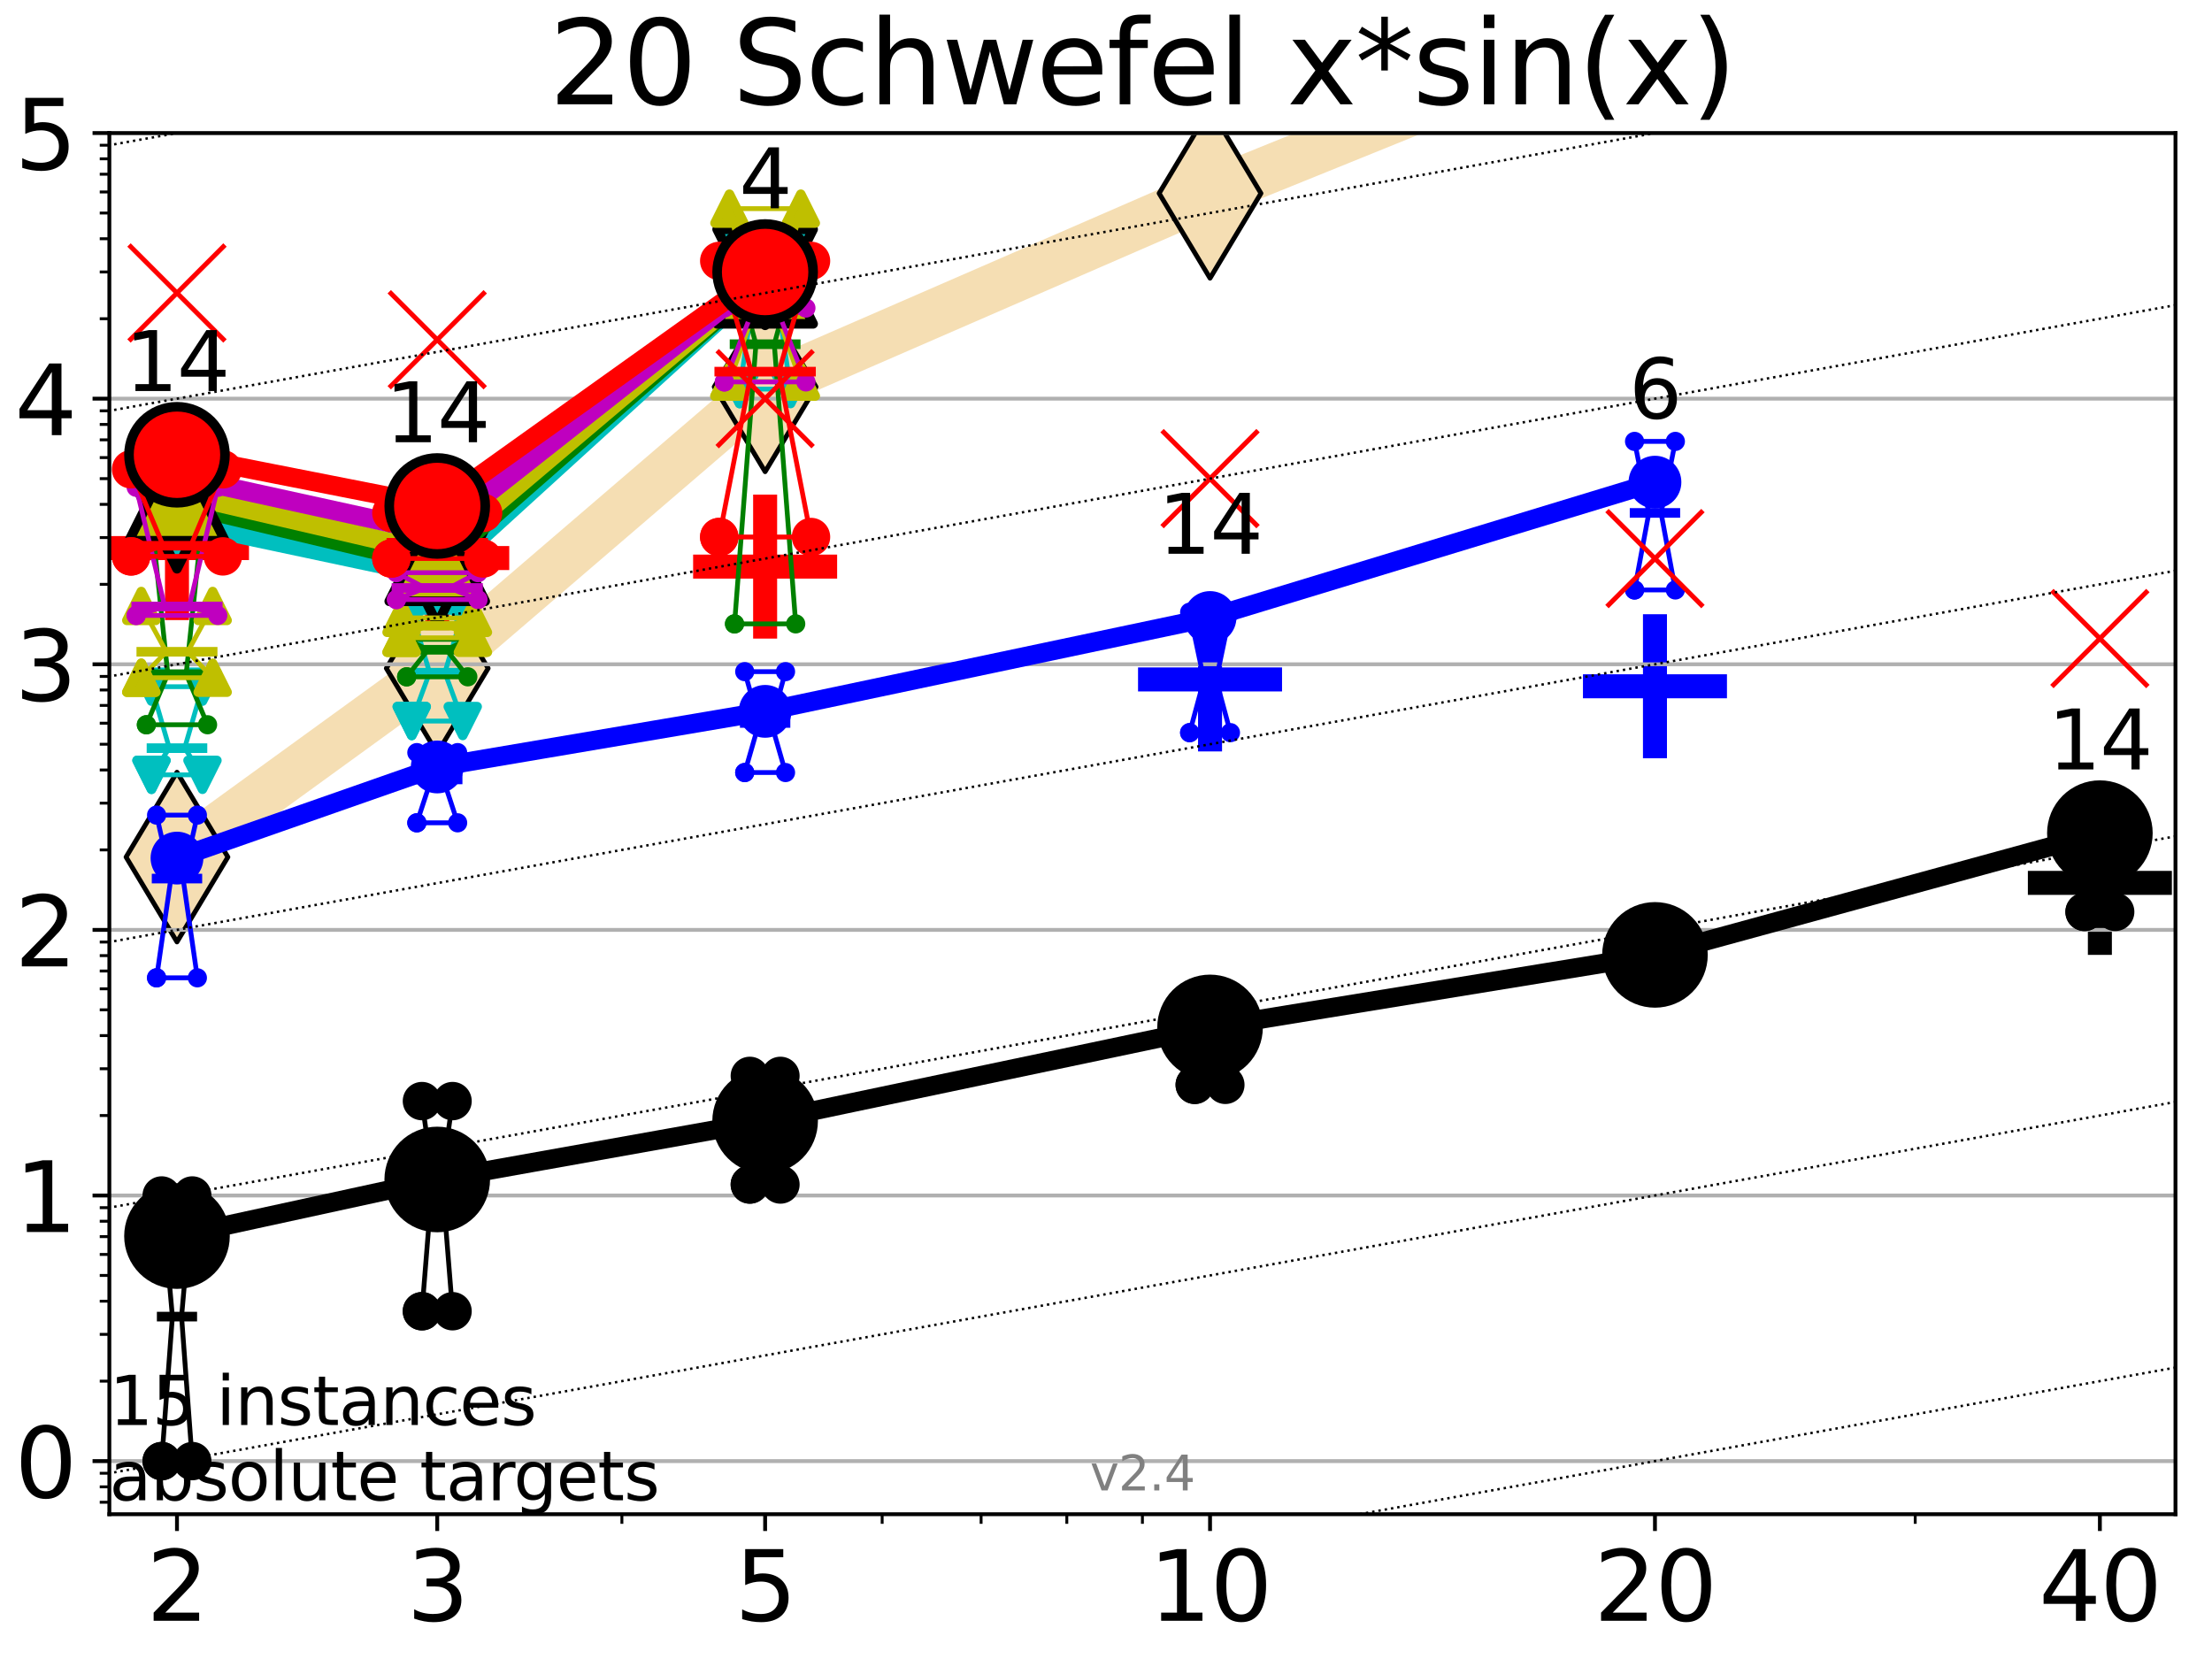 <?xml version="1.0" encoding="utf-8" standalone="no"?>
<!DOCTYPE svg PUBLIC "-//W3C//DTD SVG 1.1//EN"
  "http://www.w3.org/Graphics/SVG/1.1/DTD/svg11.dtd">
<svg height="345.6pt" version="1.1" viewBox="0 0 460.8 345.6" width="460.8pt" xmlns="http://www.w3.org/2000/svg" xmlns:xlink="http://www.w3.org/1999/xlink">
 <defs>
  <style type="text/css">*{stroke-linecap:butt;stroke-linejoin:round;}</style>
 </defs>
 <g id="figure_1">
  <g id="patch_1">
   <path d="M 0 345.6 
L 460.8 345.6 
L 460.8 0 
L 0 0 
z
" style="fill:#ffffff;"/>
  </g>
  <g id="axes_1">
   <g id="patch_2">
    <path d="M 22.78 315.44 
L 453.192 315.44 
L 453.192 27.72 
L 22.78 27.72 
z
" style="fill:#ffffff;"/>
   </g>
   <g id="line2d_1">
    <path clip-path="url(#p6914b60252)" d="M 36.868 178.543 
L 91.085 139.221 
L 159.39 80.584 
L 252.074 40.273 
L 344.758 2.725 
" style="fill:none;stroke:#f5deb3;stroke-linecap:square;stroke-width:10;"/>
    <defs>
     <path d="M 0 17.678 
L 10.607 0 
L 0 -17.678 
L -10.607 0 
z
" id="m7d4af3df9e" style="stroke:#000000;stroke-linejoin:miter;"/>
    </defs>
    <g clip-path="url(#p6914b60252)">
     <use style="fill:#f5deb3;stroke:#000000;stroke-linejoin:miter;" x="36.868" xlink:href="#m7d4af3df9e" y="178.543"/>
     <use style="fill:#f5deb3;stroke:#000000;stroke-linejoin:miter;" x="91.085" xlink:href="#m7d4af3df9e" y="139.221"/>
     <use style="fill:#f5deb3;stroke:#000000;stroke-linejoin:miter;" x="159.39" xlink:href="#m7d4af3df9e" y="80.584"/>
     <use style="fill:#f5deb3;stroke:#000000;stroke-linejoin:miter;" x="252.074" xlink:href="#m7d4af3df9e" y="40.273"/>
     <use style="fill:#f5deb3;stroke:#000000;stroke-linejoin:miter;" x="344.758" xlink:href="#m7d4af3df9e" y="2.725"/>
    </g>
   </g>
   <g id="line2d_2">
    <defs>
     <path d="M -15 0 
L 15 0 
M 0 15 
L 0 -15 
" id="mac9da2d1c5" style="stroke:#000000;stroke-width:5;"/>
    </defs>
    <g clip-path="url(#p6914b60252)">
     <use style="stroke:#000000;stroke-width:5;" x="437.443" xlink:href="#mac9da2d1c5" y="183.923"/>
    </g>
   </g>
   <g id="line2d_3">
    <defs>
     <path d="M -15 0 
L 15 0 
M 0 15 
L 0 -15 
" id="me31657d2bc" style="stroke:#0000ff;stroke-width:5;"/>
    </defs>
    <g clip-path="url(#p6914b60252)">
     <use style="fill:#0000ff;stroke:#0000ff;stroke-width:5;" x="252.074" xlink:href="#me31657d2bc" y="141.54"/>
    </g>
   </g>
   <g id="line2d_4">
    <g clip-path="url(#p6914b60252)">
     <use style="fill:#0000ff;stroke:#0000ff;stroke-width:5;" x="344.758" xlink:href="#me31657d2bc" y="142.96"/>
    </g>
   </g>
   <g id="line2d_5">
    <defs>
     <path d="M -15 0 
L 15 0 
M 0 15 
L 0 -15 
" id="m6340ae29b4" style="stroke:#ff0000;stroke-width:5;"/>
    </defs>
    <g clip-path="url(#p6914b60252)">
     <use style="fill:#ff0000;stroke:#ff0000;stroke-width:5;" x="91.085" xlink:href="#m6340ae29b4" y="116.255"/>
    </g>
   </g>
   <g id="line2d_6">
    <g clip-path="url(#p6914b60252)">
     <use style="fill:#ff0000;stroke:#ff0000;stroke-width:5;" x="159.39" xlink:href="#m6340ae29b4" y="118.032"/>
    </g>
   </g>
   <g id="line2d_7">
    <g clip-path="url(#p6914b60252)">
     <use style="fill:#ff0000;stroke:#ff0000;stroke-width:5;" x="36.868" xlink:href="#m6340ae29b4" y="114.169"/>
    </g>
   </g>
   <g id="matplotlib.axis_1">
    <g id="xtick_1">
     <g id="line2d_8">
      <defs>
       <path d="M 0 0 
L 0 3.5 
" id="me91f7b647a" style="stroke:#000000;stroke-width:0.8;"/>
      </defs>
      <g>
       <use style="stroke:#000000;stroke-width:0.8;" x="36.868" xlink:href="#me91f7b647a" y="315.44"/>
      </g>
     </g>
     <g id="text_1">
      <!-- 2 -->
      <g transform="translate(30.506 337.637)scale(0.2 -0.2)">
       <defs>
        <path d="M 1228 531 
L 3431 531 
L 3431 0 
L 469 0 
L 469 531 
Q 828 903 1448 1529 
Q 2069 2156 2228 2338 
Q 2531 2678 2651 2914 
Q 2772 3150 2772 3378 
Q 2772 3750 2511 3984 
Q 2250 4219 1831 4219 
Q 1534 4219 1204 4116 
Q 875 4013 500 3803 
L 500 4441 
Q 881 4594 1212 4672 
Q 1544 4750 1819 4750 
Q 2544 4750 2975 4387 
Q 3406 4025 3406 3419 
Q 3406 3131 3298 2873 
Q 3191 2616 2906 2266 
Q 2828 2175 2409 1742 
Q 1991 1309 1228 531 
z
" id="DejaVuSans-32" transform="scale(0.016)"/>
       </defs>
       <use xlink:href="#DejaVuSans-32"/>
      </g>
     </g>
    </g>
    <g id="xtick_2">
     <g id="line2d_9">
      <g>
       <use style="stroke:#000000;stroke-width:0.8;" x="91.085" xlink:href="#me91f7b647a" y="315.44"/>
      </g>
     </g>
     <g id="text_2">
      <!-- 3 -->
      <g transform="translate(84.723 337.637)scale(0.2 -0.2)">
       <defs>
        <path d="M 2597 2516 
Q 3050 2419 3304 2112 
Q 3559 1806 3559 1356 
Q 3559 666 3084 287 
Q 2609 -91 1734 -91 
Q 1441 -91 1130 -33 
Q 819 25 488 141 
L 488 750 
Q 750 597 1062 519 
Q 1375 441 1716 441 
Q 2309 441 2620 675 
Q 2931 909 2931 1356 
Q 2931 1769 2642 2001 
Q 2353 2234 1838 2234 
L 1294 2234 
L 1294 2753 
L 1863 2753 
Q 2328 2753 2575 2939 
Q 2822 3125 2822 3475 
Q 2822 3834 2567 4026 
Q 2313 4219 1838 4219 
Q 1578 4219 1281 4162 
Q 984 4106 628 3988 
L 628 4550 
Q 988 4650 1302 4700 
Q 1616 4750 1894 4750 
Q 2613 4750 3031 4423 
Q 3450 4097 3450 3541 
Q 3450 3153 3228 2886 
Q 3006 2619 2597 2516 
z
" id="DejaVuSans-33" transform="scale(0.016)"/>
       </defs>
       <use xlink:href="#DejaVuSans-33"/>
      </g>
     </g>
    </g>
    <g id="xtick_3">
     <g id="line2d_10">
      <g>
       <use style="stroke:#000000;stroke-width:0.8;" x="159.39" xlink:href="#me91f7b647a" y="315.44"/>
      </g>
     </g>
     <g id="text_3">
      <!-- 5 -->
      <g transform="translate(153.028 337.637)scale(0.2 -0.2)">
       <defs>
        <path d="M 691 4666 
L 3169 4666 
L 3169 4134 
L 1269 4134 
L 1269 2991 
Q 1406 3038 1543 3061 
Q 1681 3084 1819 3084 
Q 2600 3084 3056 2656 
Q 3513 2228 3513 1497 
Q 3513 744 3044 326 
Q 2575 -91 1722 -91 
Q 1428 -91 1123 -41 
Q 819 9 494 109 
L 494 744 
Q 775 591 1075 516 
Q 1375 441 1709 441 
Q 2250 441 2565 725 
Q 2881 1009 2881 1497 
Q 2881 1984 2565 2268 
Q 2250 2553 1709 2553 
Q 1456 2553 1204 2497 
Q 953 2441 691 2322 
L 691 4666 
z
" id="DejaVuSans-35" transform="scale(0.016)"/>
       </defs>
       <use xlink:href="#DejaVuSans-35"/>
      </g>
     </g>
    </g>
    <g id="xtick_4">
     <g id="line2d_11">
      <g>
       <use style="stroke:#000000;stroke-width:0.8;" x="252.074" xlink:href="#me91f7b647a" y="315.44"/>
      </g>
     </g>
     <g id="text_4">
      <!-- 10 -->
      <g transform="translate(239.349 337.637)scale(0.2 -0.2)">
       <defs>
        <path d="M 794 531 
L 1825 531 
L 1825 4091 
L 703 3866 
L 703 4441 
L 1819 4666 
L 2450 4666 
L 2450 531 
L 3481 531 
L 3481 0 
L 794 0 
L 794 531 
z
" id="DejaVuSans-31" transform="scale(0.016)"/>
        <path d="M 2034 4250 
Q 1547 4250 1301 3770 
Q 1056 3291 1056 2328 
Q 1056 1369 1301 889 
Q 1547 409 2034 409 
Q 2525 409 2770 889 
Q 3016 1369 3016 2328 
Q 3016 3291 2770 3770 
Q 2525 4250 2034 4250 
z
M 2034 4750 
Q 2819 4750 3233 4129 
Q 3647 3509 3647 2328 
Q 3647 1150 3233 529 
Q 2819 -91 2034 -91 
Q 1250 -91 836 529 
Q 422 1150 422 2328 
Q 422 3509 836 4129 
Q 1250 4750 2034 4750 
z
" id="DejaVuSans-30" transform="scale(0.016)"/>
       </defs>
       <use xlink:href="#DejaVuSans-31"/>
       <use x="63.623" xlink:href="#DejaVuSans-30"/>
      </g>
     </g>
    </g>
    <g id="xtick_5">
     <g id="line2d_12">
      <g>
       <use style="stroke:#000000;stroke-width:0.8;" x="344.758" xlink:href="#me91f7b647a" y="315.44"/>
      </g>
     </g>
     <g id="text_5">
      <!-- 20 -->
      <g transform="translate(332.033 337.637)scale(0.2 -0.2)">
       <use xlink:href="#DejaVuSans-32"/>
       <use x="63.623" xlink:href="#DejaVuSans-30"/>
      </g>
     </g>
    </g>
    <g id="xtick_6">
     <g id="line2d_13">
      <g>
       <use style="stroke:#000000;stroke-width:0.8;" x="437.443" xlink:href="#me91f7b647a" y="315.44"/>
      </g>
     </g>
     <g id="text_6">
      <!-- 40 -->
      <g transform="translate(424.718 337.637)scale(0.2 -0.2)">
       <defs>
        <path d="M 2419 4116 
L 825 1625 
L 2419 1625 
L 2419 4116 
z
M 2253 4666 
L 3047 4666 
L 3047 1625 
L 3713 1625 
L 3713 1100 
L 3047 1100 
L 3047 0 
L 2419 0 
L 2419 1100 
L 313 1100 
L 313 1709 
L 2253 4666 
z
" id="DejaVuSans-34" transform="scale(0.016)"/>
       </defs>
       <use xlink:href="#DejaVuSans-34"/>
       <use x="63.623" xlink:href="#DejaVuSans-30"/>
      </g>
     </g>
    </g>
    <g id="xtick_7">
     <g id="line2d_14">
      <defs>
       <path d="M 0 0 
L 0 2 
" id="m4d879fa46d" style="stroke:#000000;stroke-width:0.6;"/>
      </defs>
      <g>
       <use style="stroke:#000000;stroke-width:0.6;" x="129.552" xlink:href="#m4d879fa46d" y="315.44"/>
      </g>
     </g>
    </g>
    <g id="xtick_8">
     <g id="line2d_15">
      <g>
       <use style="stroke:#000000;stroke-width:0.6;" x="183.769" xlink:href="#m4d879fa46d" y="315.44"/>
      </g>
     </g>
    </g>
    <g id="xtick_9">
     <g id="line2d_16">
      <g>
       <use style="stroke:#000000;stroke-width:0.6;" x="204.381" xlink:href="#m4d879fa46d" y="315.44"/>
      </g>
     </g>
    </g>
    <g id="xtick_10">
     <g id="line2d_17">
      <g>
       <use style="stroke:#000000;stroke-width:0.6;" x="222.237" xlink:href="#m4d879fa46d" y="315.44"/>
      </g>
     </g>
    </g>
    <g id="xtick_11">
     <g id="line2d_18">
      <g>
       <use style="stroke:#000000;stroke-width:0.6;" x="237.986" xlink:href="#m4d879fa46d" y="315.44"/>
      </g>
     </g>
    </g>
    <g id="xtick_12">
     <g id="line2d_19">
      <g>
       <use style="stroke:#000000;stroke-width:0.6;" x="398.975" xlink:href="#m4d879fa46d" y="315.44"/>
      </g>
     </g>
    </g>
   </g>
   <g id="matplotlib.axis_2">
    <g id="ytick_1">
     <g id="line2d_20">
      <path clip-path="url(#p6914b60252)" d="M 22.78 304.374 
L 453.192 304.374 
" style="fill:none;stroke:#b0b0b0;stroke-linecap:square;stroke-width:0.8;"/>
     </g>
     <g id="line2d_21">
      <defs>
       <path d="M 0 0 
L -3.5 0 
" id="m9a5897c244" style="stroke:#000000;stroke-width:0.8;"/>
      </defs>
      <g>
       <use style="stroke:#000000;stroke-width:0.8;" x="22.78" xlink:href="#m9a5897c244" y="304.374"/>
      </g>
     </g>
     <g id="text_7">
      <!-- 0 -->
      <g transform="translate(3.055 311.972)scale(0.2 -0.2)">
       <use xlink:href="#DejaVuSans-30"/>
      </g>
     </g>
    </g>
    <g id="ytick_2">
     <g id="line2d_22">
      <path clip-path="url(#p6914b60252)" d="M 22.78 249.043 
L 453.192 249.043 
" style="fill:none;stroke:#b0b0b0;stroke-linecap:square;stroke-width:0.8;"/>
     </g>
     <g id="line2d_23">
      <g>
       <use style="stroke:#000000;stroke-width:0.8;" x="22.78" xlink:href="#m9a5897c244" y="249.043"/>
      </g>
     </g>
     <g id="text_8">
      <!-- 1 -->
      <g transform="translate(3.055 256.642)scale(0.2 -0.2)">
       <use xlink:href="#DejaVuSans-31"/>
      </g>
     </g>
    </g>
    <g id="ytick_3">
     <g id="line2d_24">
      <path clip-path="url(#p6914b60252)" d="M 22.78 193.712 
L 453.192 193.712 
" style="fill:none;stroke:#b0b0b0;stroke-linecap:square;stroke-width:0.8;"/>
     </g>
     <g id="line2d_25">
      <g>
       <use style="stroke:#000000;stroke-width:0.8;" x="22.78" xlink:href="#m9a5897c244" y="193.712"/>
      </g>
     </g>
     <g id="text_9">
      <!-- 2 -->
      <g transform="translate(3.055 201.311)scale(0.2 -0.2)">
       <use xlink:href="#DejaVuSans-32"/>
      </g>
     </g>
    </g>
    <g id="ytick_4">
     <g id="line2d_26">
      <path clip-path="url(#p6914b60252)" d="M 22.78 138.382 
L 453.192 138.382 
" style="fill:none;stroke:#b0b0b0;stroke-linecap:square;stroke-width:0.8;"/>
     </g>
     <g id="line2d_27">
      <g>
       <use style="stroke:#000000;stroke-width:0.8;" x="22.78" xlink:href="#m9a5897c244" y="138.382"/>
      </g>
     </g>
     <g id="text_10">
      <!-- 3 -->
      <g transform="translate(3.055 145.98)scale(0.2 -0.2)">
       <use xlink:href="#DejaVuSans-33"/>
      </g>
     </g>
    </g>
    <g id="ytick_5">
     <g id="line2d_28">
      <path clip-path="url(#p6914b60252)" d="M 22.78 83.051 
L 453.192 83.051 
" style="fill:none;stroke:#b0b0b0;stroke-linecap:square;stroke-width:0.8;"/>
     </g>
     <g id="line2d_29">
      <g>
       <use style="stroke:#000000;stroke-width:0.8;" x="22.78" xlink:href="#m9a5897c244" y="83.051"/>
      </g>
     </g>
     <g id="text_11">
      <!-- 4 -->
      <g transform="translate(3.055 90.649)scale(0.2 -0.2)">
       <use xlink:href="#DejaVuSans-34"/>
      </g>
     </g>
    </g>
    <g id="ytick_6">
     <g id="line2d_30">
      <path clip-path="url(#p6914b60252)" d="M 22.78 27.72 
L 453.192 27.72 
" style="fill:none;stroke:#b0b0b0;stroke-linecap:square;stroke-width:0.8;"/>
     </g>
     <g id="line2d_31">
      <g>
       <use style="stroke:#000000;stroke-width:0.8;" x="22.78" xlink:href="#m9a5897c244" y="27.72"/>
      </g>
     </g>
     <g id="text_12">
      <!-- 5 -->
      <g transform="translate(3.055 35.318)scale(0.2 -0.2)">
       <use xlink:href="#DejaVuSans-35"/>
      </g>
     </g>
    </g>
    <g id="ytick_7">
     <g id="line2d_32">
      <defs>
       <path d="M 0 0 
L -2 0 
" id="ma2238c4c4a" style="stroke:#000000;stroke-width:0.6;"/>
      </defs>
      <g>
       <use style="stroke:#000000;stroke-width:0.6;" x="22.78" xlink:href="#ma2238c4c4a" y="312.945"/>
      </g>
     </g>
    </g>
    <g id="ytick_8">
     <g id="line2d_33">
      <g>
       <use style="stroke:#000000;stroke-width:0.6;" x="22.78" xlink:href="#ma2238c4c4a" y="309.736"/>
      </g>
     </g>
    </g>
    <g id="ytick_9">
     <g id="line2d_34">
      <g>
       <use style="stroke:#000000;stroke-width:0.6;" x="22.78" xlink:href="#ma2238c4c4a" y="306.906"/>
      </g>
     </g>
    </g>
    <g id="ytick_10">
     <g id="line2d_35">
      <g>
       <use style="stroke:#000000;stroke-width:0.6;" x="22.78" xlink:href="#ma2238c4c4a" y="287.718"/>
      </g>
     </g>
    </g>
    <g id="ytick_11">
     <g id="line2d_36">
      <g>
       <use style="stroke:#000000;stroke-width:0.6;" x="22.78" xlink:href="#ma2238c4c4a" y="277.974"/>
      </g>
     </g>
    </g>
    <g id="ytick_12">
     <g id="line2d_37">
      <g>
       <use style="stroke:#000000;stroke-width:0.6;" x="22.78" xlink:href="#ma2238c4c4a" y="271.061"/>
      </g>
     </g>
    </g>
    <g id="ytick_13">
     <g id="line2d_38">
      <g>
       <use style="stroke:#000000;stroke-width:0.6;" x="22.78" xlink:href="#ma2238c4c4a" y="265.699"/>
      </g>
     </g>
    </g>
    <g id="ytick_14">
     <g id="line2d_39">
      <g>
       <use style="stroke:#000000;stroke-width:0.6;" x="22.78" xlink:href="#ma2238c4c4a" y="261.318"/>
      </g>
     </g>
    </g>
    <g id="ytick_15">
     <g id="line2d_40">
      <g>
       <use style="stroke:#000000;stroke-width:0.6;" x="22.78" xlink:href="#ma2238c4c4a" y="257.614"/>
      </g>
     </g>
    </g>
    <g id="ytick_16">
     <g id="line2d_41">
      <g>
       <use style="stroke:#000000;stroke-width:0.6;" x="22.78" xlink:href="#ma2238c4c4a" y="254.405"/>
      </g>
     </g>
    </g>
    <g id="ytick_17">
     <g id="line2d_42">
      <g>
       <use style="stroke:#000000;stroke-width:0.6;" x="22.78" xlink:href="#ma2238c4c4a" y="251.575"/>
      </g>
     </g>
    </g>
    <g id="ytick_18">
     <g id="line2d_43">
      <g>
       <use style="stroke:#000000;stroke-width:0.6;" x="22.78" xlink:href="#ma2238c4c4a" y="232.387"/>
      </g>
     </g>
    </g>
    <g id="ytick_19">
     <g id="line2d_44">
      <g>
       <use style="stroke:#000000;stroke-width:0.6;" x="22.78" xlink:href="#ma2238c4c4a" y="222.644"/>
      </g>
     </g>
    </g>
    <g id="ytick_20">
     <g id="line2d_45">
      <g>
       <use style="stroke:#000000;stroke-width:0.6;" x="22.78" xlink:href="#ma2238c4c4a" y="215.731"/>
      </g>
     </g>
    </g>
    <g id="ytick_21">
     <g id="line2d_46">
      <g>
       <use style="stroke:#000000;stroke-width:0.6;" x="22.78" xlink:href="#ma2238c4c4a" y="210.369"/>
      </g>
     </g>
    </g>
    <g id="ytick_22">
     <g id="line2d_47">
      <g>
       <use style="stroke:#000000;stroke-width:0.6;" x="22.78" xlink:href="#ma2238c4c4a" y="205.987"/>
      </g>
     </g>
    </g>
    <g id="ytick_23">
     <g id="line2d_48">
      <g>
       <use style="stroke:#000000;stroke-width:0.6;" x="22.78" xlink:href="#ma2238c4c4a" y="202.283"/>
      </g>
     </g>
    </g>
    <g id="ytick_24">
     <g id="line2d_49">
      <g>
       <use style="stroke:#000000;stroke-width:0.6;" x="22.78" xlink:href="#ma2238c4c4a" y="199.074"/>
      </g>
     </g>
    </g>
    <g id="ytick_25">
     <g id="line2d_50">
      <g>
       <use style="stroke:#000000;stroke-width:0.6;" x="22.78" xlink:href="#ma2238c4c4a" y="196.244"/>
      </g>
     </g>
    </g>
    <g id="ytick_26">
     <g id="line2d_51">
      <g>
       <use style="stroke:#000000;stroke-width:0.6;" x="22.78" xlink:href="#ma2238c4c4a" y="177.056"/>
      </g>
     </g>
    </g>
    <g id="ytick_27">
     <g id="line2d_52">
      <g>
       <use style="stroke:#000000;stroke-width:0.6;" x="22.78" xlink:href="#ma2238c4c4a" y="167.313"/>
      </g>
     </g>
    </g>
    <g id="ytick_28">
     <g id="line2d_53">
      <g>
       <use style="stroke:#000000;stroke-width:0.6;" x="22.78" xlink:href="#ma2238c4c4a" y="160.4"/>
      </g>
     </g>
    </g>
    <g id="ytick_29">
     <g id="line2d_54">
      <g>
       <use style="stroke:#000000;stroke-width:0.6;" x="22.78" xlink:href="#ma2238c4c4a" y="155.038"/>
      </g>
     </g>
    </g>
    <g id="ytick_30">
     <g id="line2d_55">
      <g>
       <use style="stroke:#000000;stroke-width:0.6;" x="22.78" xlink:href="#ma2238c4c4a" y="150.657"/>
      </g>
     </g>
    </g>
    <g id="ytick_31">
     <g id="line2d_56">
      <g>
       <use style="stroke:#000000;stroke-width:0.6;" x="22.78" xlink:href="#ma2238c4c4a" y="146.952"/>
      </g>
     </g>
    </g>
    <g id="ytick_32">
     <g id="line2d_57">
      <g>
       <use style="stroke:#000000;stroke-width:0.6;" x="22.78" xlink:href="#ma2238c4c4a" y="143.744"/>
      </g>
     </g>
    </g>
    <g id="ytick_33">
     <g id="line2d_58">
      <g>
       <use style="stroke:#000000;stroke-width:0.6;" x="22.78" xlink:href="#ma2238c4c4a" y="140.913"/>
      </g>
     </g>
    </g>
    <g id="ytick_34">
     <g id="line2d_59">
      <g>
       <use style="stroke:#000000;stroke-width:0.6;" x="22.78" xlink:href="#ma2238c4c4a" y="121.725"/>
      </g>
     </g>
    </g>
    <g id="ytick_35">
     <g id="line2d_60">
      <g>
       <use style="stroke:#000000;stroke-width:0.6;" x="22.78" xlink:href="#ma2238c4c4a" y="111.982"/>
      </g>
     </g>
    </g>
    <g id="ytick_36">
     <g id="line2d_61">
      <g>
       <use style="stroke:#000000;stroke-width:0.6;" x="22.78" xlink:href="#ma2238c4c4a" y="105.069"/>
      </g>
     </g>
    </g>
    <g id="ytick_37">
     <g id="line2d_62">
      <g>
       <use style="stroke:#000000;stroke-width:0.6;" x="22.78" xlink:href="#ma2238c4c4a" y="99.707"/>
      </g>
     </g>
    </g>
    <g id="ytick_38">
     <g id="line2d_63">
      <g>
       <use style="stroke:#000000;stroke-width:0.6;" x="22.78" xlink:href="#ma2238c4c4a" y="95.326"/>
      </g>
     </g>
    </g>
    <g id="ytick_39">
     <g id="line2d_64">
      <g>
       <use style="stroke:#000000;stroke-width:0.6;" x="22.78" xlink:href="#ma2238c4c4a" y="91.622"/>
      </g>
     </g>
    </g>
    <g id="ytick_40">
     <g id="line2d_65">
      <g>
       <use style="stroke:#000000;stroke-width:0.6;" x="22.78" xlink:href="#ma2238c4c4a" y="88.413"/>
      </g>
     </g>
    </g>
    <g id="ytick_41">
     <g id="line2d_66">
      <g>
       <use style="stroke:#000000;stroke-width:0.6;" x="22.78" xlink:href="#ma2238c4c4a" y="85.583"/>
      </g>
     </g>
    </g>
    <g id="ytick_42">
     <g id="line2d_67">
      <g>
       <use style="stroke:#000000;stroke-width:0.6;" x="22.78" xlink:href="#ma2238c4c4a" y="66.395"/>
      </g>
     </g>
    </g>
    <g id="ytick_43">
     <g id="line2d_68">
      <g>
       <use style="stroke:#000000;stroke-width:0.6;" x="22.78" xlink:href="#ma2238c4c4a" y="56.651"/>
      </g>
     </g>
    </g>
    <g id="ytick_44">
     <g id="line2d_69">
      <g>
       <use style="stroke:#000000;stroke-width:0.6;" x="22.78" xlink:href="#ma2238c4c4a" y="49.738"/>
      </g>
     </g>
    </g>
    <g id="ytick_45">
     <g id="line2d_70">
      <g>
       <use style="stroke:#000000;stroke-width:0.6;" x="22.78" xlink:href="#ma2238c4c4a" y="44.376"/>
      </g>
     </g>
    </g>
    <g id="ytick_46">
     <g id="line2d_71">
      <g>
       <use style="stroke:#000000;stroke-width:0.6;" x="22.78" xlink:href="#ma2238c4c4a" y="39.995"/>
      </g>
     </g>
    </g>
    <g id="ytick_47">
     <g id="line2d_72">
      <g>
       <use style="stroke:#000000;stroke-width:0.6;" x="22.78" xlink:href="#ma2238c4c4a" y="36.291"/>
      </g>
     </g>
    </g>
    <g id="ytick_48">
     <g id="line2d_73">
      <g>
       <use style="stroke:#000000;stroke-width:0.6;" x="22.78" xlink:href="#ma2238c4c4a" y="33.082"/>
      </g>
     </g>
    </g>
    <g id="ytick_49">
     <g id="line2d_74">
      <g>
       <use style="stroke:#000000;stroke-width:0.6;" x="22.78" xlink:href="#ma2238c4c4a" y="30.252"/>
      </g>
     </g>
    </g>
   </g>
   <g id="line2d_75">
    <path clip-path="url(#p6914b60252)" d="M 33.682 304.374 
L 35.912 274.27 
L 33.682 249.043 
L 40.054 249.043 
L 37.824 274.27 
L 40.054 304.374 
L 33.682 304.374 
" style="fill:none;stroke:#000000;stroke-linecap:square;"/>
   </g>
   <g id="line2d_76">
    <path clip-path="url(#p6914b60252)" d="M 33.682 304.374 
L 40.054 304.374 
L 40.054 249.043 
L 33.682 249.043 
L 33.682 304.374 
" style="fill:none;"/>
    <defs>
     <path d="M 0 3 
C 0.796 3 1.559 2.684 2.121 2.121 
C 2.684 1.559 3 0.796 3 0 
C 3 -0.796 2.684 -1.559 2.121 -2.121 
C 1.559 -2.684 0.796 -3 0 -3 
C -0.796 -3 -1.559 -2.684 -2.121 -2.121 
C -2.684 -1.559 -3 -0.796 -3 0 
C -3 0.796 -2.684 1.559 -2.121 2.121 
C -1.559 2.684 -0.796 3 0 3 
z
" id="mc6545e6abb" style="stroke:#000000;stroke-width:2;"/>
    </defs>
    <g clip-path="url(#p6914b60252)">
     <use style="stroke:#000000;stroke-width:2;" x="33.682" xlink:href="#mc6545e6abb" y="304.374"/>
     <use style="stroke:#000000;stroke-width:2;" x="40.054" xlink:href="#mc6545e6abb" y="304.374"/>
     <use style="stroke:#000000;stroke-width:2;" x="40.054" xlink:href="#mc6545e6abb" y="249.043"/>
     <use style="stroke:#000000;stroke-width:2;" x="33.682" xlink:href="#mc6545e6abb" y="249.043"/>
     <use style="stroke:#000000;stroke-width:2;" x="33.682" xlink:href="#mc6545e6abb" y="304.374"/>
    </g>
   </g>
   <g id="line2d_77">
    <path clip-path="url(#p6914b60252)" d="M 33.682 274.27 
L 40.054 274.27 
" style="fill:none;stroke:#000000;stroke-linecap:square;stroke-width:2;"/>
   </g>
   <g id="line2d_78">
    <path clip-path="url(#p6914b60252)" d="M 87.899 273.152 
L 90.129 245.339 
L 87.899 229.379 
L 94.271 229.379 
L 92.041 245.339 
L 94.271 273.152 
L 87.899 273.152 
" style="fill:none;stroke:#000000;stroke-linecap:square;"/>
   </g>
   <g id="line2d_79">
    <path clip-path="url(#p6914b60252)" d="M 87.899 273.152 
L 94.271 273.152 
L 94.271 229.379 
L 87.899 229.379 
L 87.899 273.152 
" style="fill:none;"/>
    <g clip-path="url(#p6914b60252)">
     <use style="stroke:#000000;stroke-width:2;" x="87.899" xlink:href="#mc6545e6abb" y="273.152"/>
     <use style="stroke:#000000;stroke-width:2;" x="94.271" xlink:href="#mc6545e6abb" y="273.152"/>
     <use style="stroke:#000000;stroke-width:2;" x="94.271" xlink:href="#mc6545e6abb" y="229.379"/>
     <use style="stroke:#000000;stroke-width:2;" x="87.899" xlink:href="#mc6545e6abb" y="229.379"/>
     <use style="stroke:#000000;stroke-width:2;" x="87.899" xlink:href="#mc6545e6abb" y="273.152"/>
    </g>
   </g>
   <g id="line2d_80">
    <path clip-path="url(#p6914b60252)" d="M 87.899 245.339 
L 94.271 245.339 
" style="fill:none;stroke:#000000;stroke-linecap:square;stroke-width:2;"/>
   </g>
   <g id="line2d_81">
    <path clip-path="url(#p6914b60252)" d="M 156.204 246.753 
L 158.434 239.949 
L 156.204 224.13 
L 162.576 224.13 
L 160.346 239.949 
L 162.576 246.753 
L 156.204 246.753 
" style="fill:none;stroke:#000000;stroke-linecap:square;"/>
   </g>
   <g id="line2d_82">
    <path clip-path="url(#p6914b60252)" d="M 156.204 246.753 
L 162.576 246.753 
L 162.576 224.13 
L 156.204 224.13 
L 156.204 246.753 
" style="fill:none;"/>
    <g clip-path="url(#p6914b60252)">
     <use style="stroke:#000000;stroke-width:2;" x="156.204" xlink:href="#mc6545e6abb" y="246.753"/>
     <use style="stroke:#000000;stroke-width:2;" x="162.576" xlink:href="#mc6545e6abb" y="246.753"/>
     <use style="stroke:#000000;stroke-width:2;" x="162.576" xlink:href="#mc6545e6abb" y="224.13"/>
     <use style="stroke:#000000;stroke-width:2;" x="156.204" xlink:href="#mc6545e6abb" y="224.13"/>
     <use style="stroke:#000000;stroke-width:2;" x="156.204" xlink:href="#mc6545e6abb" y="246.753"/>
    </g>
   </g>
   <g id="line2d_83">
    <path clip-path="url(#p6914b60252)" d="M 156.204 239.949 
L 162.576 239.949 
" style="fill:none;stroke:#000000;stroke-linecap:square;stroke-width:2;"/>
   </g>
   <g id="line2d_84">
    <path clip-path="url(#p6914b60252)" d="M 248.888 225.99 
L 251.118 217.539 
L 248.888 208.43 
L 255.26 208.43 
L 253.03 217.539 
L 255.26 225.99 
L 248.888 225.99 
" style="fill:none;stroke:#000000;stroke-linecap:square;"/>
   </g>
   <g id="line2d_85">
    <path clip-path="url(#p6914b60252)" d="M 248.888 225.99 
L 255.26 225.99 
L 255.26 208.43 
L 248.888 208.43 
L 248.888 225.99 
" style="fill:none;"/>
    <g clip-path="url(#p6914b60252)">
     <use style="stroke:#000000;stroke-width:2;" x="248.888" xlink:href="#mc6545e6abb" y="225.99"/>
     <use style="stroke:#000000;stroke-width:2;" x="255.26" xlink:href="#mc6545e6abb" y="225.99"/>
     <use style="stroke:#000000;stroke-width:2;" x="255.26" xlink:href="#mc6545e6abb" y="208.43"/>
     <use style="stroke:#000000;stroke-width:2;" x="248.888" xlink:href="#mc6545e6abb" y="208.43"/>
     <use style="stroke:#000000;stroke-width:2;" x="248.888" xlink:href="#mc6545e6abb" y="225.99"/>
    </g>
   </g>
   <g id="line2d_86">
    <path clip-path="url(#p6914b60252)" d="M 248.888 217.539 
L 255.26 217.539 
" style="fill:none;stroke:#000000;stroke-linecap:square;stroke-width:2;"/>
   </g>
   <g id="line2d_87">
    <path clip-path="url(#p6914b60252)" d="M 341.572 202.734 
L 343.803 200.988 
L 341.572 196.743 
L 347.945 196.743 
L 345.714 200.988 
L 347.945 202.734 
L 341.572 202.734 
" style="fill:none;stroke:#000000;stroke-linecap:square;"/>
   </g>
   <g id="line2d_88">
    <path clip-path="url(#p6914b60252)" d="M 341.572 202.734 
L 347.945 202.734 
L 347.945 196.743 
L 341.572 196.743 
L 341.572 202.734 
" style="fill:none;"/>
    <g clip-path="url(#p6914b60252)">
     <use style="stroke:#000000;stroke-width:2;" x="341.572" xlink:href="#mc6545e6abb" y="202.734"/>
     <use style="stroke:#000000;stroke-width:2;" x="347.945" xlink:href="#mc6545e6abb" y="202.734"/>
     <use style="stroke:#000000;stroke-width:2;" x="347.945" xlink:href="#mc6545e6abb" y="196.743"/>
     <use style="stroke:#000000;stroke-width:2;" x="341.572" xlink:href="#mc6545e6abb" y="196.743"/>
     <use style="stroke:#000000;stroke-width:2;" x="341.572" xlink:href="#mc6545e6abb" y="202.734"/>
    </g>
   </g>
   <g id="line2d_89">
    <path clip-path="url(#p6914b60252)" d="M 341.572 200.988 
L 347.945 200.988 
" style="fill:none;stroke:#000000;stroke-linecap:square;stroke-width:2;"/>
   </g>
   <g id="line2d_90">
    <path clip-path="url(#p6914b60252)" d="M 434.257 189.96 
L 436.487 183.923 
L 434.257 179.402 
L 440.629 179.402 
L 438.398 183.923 
L 440.629 189.96 
L 434.257 189.96 
" style="fill:none;stroke:#000000;stroke-linecap:square;"/>
   </g>
   <g id="line2d_91">
    <path clip-path="url(#p6914b60252)" d="M 434.257 189.96 
L 440.629 189.96 
L 440.629 179.402 
L 434.257 179.402 
L 434.257 189.96 
" style="fill:none;"/>
    <g clip-path="url(#p6914b60252)">
     <use style="stroke:#000000;stroke-width:2;" x="434.257" xlink:href="#mc6545e6abb" y="189.96"/>
     <use style="stroke:#000000;stroke-width:2;" x="440.629" xlink:href="#mc6545e6abb" y="189.96"/>
     <use style="stroke:#000000;stroke-width:2;" x="440.629" xlink:href="#mc6545e6abb" y="179.402"/>
     <use style="stroke:#000000;stroke-width:2;" x="434.257" xlink:href="#mc6545e6abb" y="179.402"/>
     <use style="stroke:#000000;stroke-width:2;" x="434.257" xlink:href="#mc6545e6abb" y="189.96"/>
    </g>
   </g>
   <g id="line2d_92">
    <path clip-path="url(#p6914b60252)" d="M 434.257 183.923 
L 440.629 183.923 
" style="fill:none;stroke:#000000;stroke-linecap:square;stroke-width:2;"/>
   </g>
   <g id="line2d_93">
    <path clip-path="url(#p6914b60252)" d="M 36.868 257.5 
L 91.085 245.708 
" style="fill:none;stroke:#000000;stroke-linecap:square;stroke-width:4;"/>
   </g>
   <g id="line2d_94">
    <path clip-path="url(#p6914b60252)" d="M 91.085 245.708 
L 159.39 233.502 
" style="fill:none;stroke:#000000;stroke-linecap:square;stroke-width:4;"/>
   </g>
   <g id="line2d_95">
    <path clip-path="url(#p6914b60252)" d="M 159.39 233.502 
L 252.074 214.03 
" style="fill:none;stroke:#000000;stroke-linecap:square;stroke-width:4;"/>
   </g>
   <g id="line2d_96">
    <path clip-path="url(#p6914b60252)" d="M 252.074 214.03 
L 344.758 198.919 
" style="fill:none;stroke:#000000;stroke-linecap:square;stroke-width:4;"/>
   </g>
   <g id="line2d_97">
    <path clip-path="url(#p6914b60252)" d="M 344.758 198.919 
L 437.443 173.56 
" style="fill:none;stroke:#000000;stroke-linecap:square;stroke-width:4;"/>
   </g>
   <g id="line2d_98">
    <path clip-path="url(#p6914b60252)" d="M 36.868 257.5 
L 91.085 245.708 
L 159.39 233.502 
L 252.074 214.03 
L 344.758 198.919 
L 437.443 173.56 
" style="fill:none;"/>
    <defs>
     <path d="M 0 10 
C 2.652 10 5.196 8.946 7.071 7.071 
C 8.946 5.196 10 2.652 10 0 
C 10 -2.652 8.946 -5.196 7.071 -7.071 
C 5.196 -8.946 2.652 -10 0 -10 
C -2.652 -10 -5.196 -8.946 -7.071 -7.071 
C -8.946 -5.196 -10 -2.652 -10 0 
C -10 2.652 -8.946 5.196 -7.071 7.071 
C -5.196 8.946 -2.652 10 0 10 
z
" id="md3e37a3ce5" style="stroke:#000000;stroke-width:2;"/>
    </defs>
    <g clip-path="url(#p6914b60252)">
     <use style="stroke:#000000;stroke-width:2;" x="36.868" xlink:href="#md3e37a3ce5" y="257.5"/>
     <use style="stroke:#000000;stroke-width:2;" x="91.085" xlink:href="#md3e37a3ce5" y="245.708"/>
     <use style="stroke:#000000;stroke-width:2;" x="159.39" xlink:href="#md3e37a3ce5" y="233.502"/>
     <use style="stroke:#000000;stroke-width:2;" x="252.074" xlink:href="#md3e37a3ce5" y="214.03"/>
     <use style="stroke:#000000;stroke-width:2;" x="344.758" xlink:href="#md3e37a3ce5" y="198.919"/>
     <use style="stroke:#000000;stroke-width:2;" x="437.443" xlink:href="#md3e37a3ce5" y="173.56"/>
    </g>
   </g>
   <g id="line2d_99">
    <path clip-path="url(#p6914b60252)" d="M 32.62 203.697 
L 35.594 183.027 
L 32.62 169.8 
L 41.116 169.8 
L 38.143 183.027 
L 41.116 203.697 
L 32.62 203.697 
" style="fill:none;stroke:#0000ff;stroke-linecap:square;"/>
   </g>
   <g id="line2d_100">
    <path clip-path="url(#p6914b60252)" d="M 32.62 203.697 
L 41.116 203.697 
L 41.116 169.8 
L 32.62 169.8 
L 32.62 203.697 
" style="fill:none;"/>
    <defs>
     <path d="M 0 1.5 
C 0.398 1.5 0.779 1.342 1.061 1.061 
C 1.342 0.779 1.5 0.398 1.5 0 
C 1.5 -0.398 1.342 -0.779 1.061 -1.061 
C 0.779 -1.342 0.398 -1.5 0 -1.5 
C -0.398 -1.5 -0.779 -1.342 -1.061 -1.061 
C -1.342 -0.779 -1.5 -0.398 -1.5 0 
C -1.5 0.398 -1.342 0.779 -1.061 1.061 
C -0.779 1.342 -0.398 1.5 0 1.5 
z
" id="mf19c375278" style="stroke:#0000ff;"/>
    </defs>
    <g clip-path="url(#p6914b60252)">
     <use style="fill:#0000ff;stroke:#0000ff;" x="32.62" xlink:href="#mf19c375278" y="203.697"/>
     <use style="fill:#0000ff;stroke:#0000ff;" x="41.116" xlink:href="#mf19c375278" y="203.697"/>
     <use style="fill:#0000ff;stroke:#0000ff;" x="41.116" xlink:href="#mf19c375278" y="169.8"/>
     <use style="fill:#0000ff;stroke:#0000ff;" x="32.62" xlink:href="#mf19c375278" y="169.8"/>
     <use style="fill:#0000ff;stroke:#0000ff;" x="32.62" xlink:href="#mf19c375278" y="203.697"/>
    </g>
   </g>
   <g id="line2d_101">
    <path clip-path="url(#p6914b60252)" d="M 32.62 183.027 
L 41.116 183.027 
" style="fill:none;stroke:#0000ff;stroke-linecap:square;stroke-width:2;"/>
   </g>
   <g id="line2d_102">
    <path clip-path="url(#p6914b60252)" d="M 86.837 171.407 
L 89.811 162.371 
L 86.837 156.782 
L 95.333 156.782 
L 92.359 162.371 
L 95.333 171.407 
L 86.837 171.407 
" style="fill:none;stroke:#0000ff;stroke-linecap:square;"/>
   </g>
   <g id="line2d_103">
    <path clip-path="url(#p6914b60252)" d="M 86.837 171.407 
L 95.333 171.407 
L 95.333 156.782 
L 86.837 156.782 
L 86.837 171.407 
" style="fill:none;"/>
    <g clip-path="url(#p6914b60252)">
     <use style="fill:#0000ff;stroke:#0000ff;" x="86.837" xlink:href="#mf19c375278" y="171.407"/>
     <use style="fill:#0000ff;stroke:#0000ff;" x="95.333" xlink:href="#mf19c375278" y="171.407"/>
     <use style="fill:#0000ff;stroke:#0000ff;" x="95.333" xlink:href="#mf19c375278" y="156.782"/>
     <use style="fill:#0000ff;stroke:#0000ff;" x="86.837" xlink:href="#mf19c375278" y="156.782"/>
     <use style="fill:#0000ff;stroke:#0000ff;" x="86.837" xlink:href="#mf19c375278" y="171.407"/>
    </g>
   </g>
   <g id="line2d_104">
    <path clip-path="url(#p6914b60252)" d="M 86.837 162.371 
L 95.333 162.371 
" style="fill:none;stroke:#0000ff;stroke-linecap:square;stroke-width:2;"/>
   </g>
   <g id="line2d_105">
    <path clip-path="url(#p6914b60252)" d="M 155.142 160.934 
L 158.116 150.609 
L 155.142 139.914 
L 163.638 139.914 
L 160.665 150.609 
L 163.638 160.934 
L 155.142 160.934 
" style="fill:none;stroke:#0000ff;stroke-linecap:square;"/>
   </g>
   <g id="line2d_106">
    <path clip-path="url(#p6914b60252)" d="M 155.142 160.934 
L 163.638 160.934 
L 163.638 139.914 
L 155.142 139.914 
L 155.142 160.934 
" style="fill:none;"/>
    <g clip-path="url(#p6914b60252)">
     <use style="fill:#0000ff;stroke:#0000ff;" x="155.142" xlink:href="#mf19c375278" y="160.934"/>
     <use style="fill:#0000ff;stroke:#0000ff;" x="163.638" xlink:href="#mf19c375278" y="160.934"/>
     <use style="fill:#0000ff;stroke:#0000ff;" x="163.638" xlink:href="#mf19c375278" y="139.914"/>
     <use style="fill:#0000ff;stroke:#0000ff;" x="155.142" xlink:href="#mf19c375278" y="139.914"/>
     <use style="fill:#0000ff;stroke:#0000ff;" x="155.142" xlink:href="#mf19c375278" y="160.934"/>
    </g>
   </g>
   <g id="line2d_107">
    <path clip-path="url(#p6914b60252)" d="M 155.142 150.609 
L 163.638 150.609 
" style="fill:none;stroke:#0000ff;stroke-linecap:square;stroke-width:2;"/>
   </g>
   <g id="line2d_108">
    <path clip-path="url(#p6914b60252)" d="M 247.826 152.625 
L 250.8 141.614 
L 247.826 127.539 
L 256.322 127.539 
L 253.349 141.614 
L 256.322 152.625 
L 247.826 152.625 
" style="fill:none;stroke:#0000ff;stroke-linecap:square;"/>
   </g>
   <g id="line2d_109">
    <path clip-path="url(#p6914b60252)" d="M 247.826 152.625 
L 256.322 152.625 
L 256.322 127.539 
L 247.826 127.539 
L 247.826 152.625 
" style="fill:none;"/>
    <g clip-path="url(#p6914b60252)">
     <use style="fill:#0000ff;stroke:#0000ff;" x="247.826" xlink:href="#mf19c375278" y="152.625"/>
     <use style="fill:#0000ff;stroke:#0000ff;" x="256.322" xlink:href="#mf19c375278" y="152.625"/>
     <use style="fill:#0000ff;stroke:#0000ff;" x="256.322" xlink:href="#mf19c375278" y="127.539"/>
     <use style="fill:#0000ff;stroke:#0000ff;" x="247.826" xlink:href="#mf19c375278" y="127.539"/>
     <use style="fill:#0000ff;stroke:#0000ff;" x="247.826" xlink:href="#mf19c375278" y="152.625"/>
    </g>
   </g>
   <g id="line2d_110">
    <path clip-path="url(#p6914b60252)" d="M 247.826 141.614 
L 256.322 141.614 
" style="fill:none;stroke:#0000ff;stroke-linecap:square;stroke-width:2;"/>
   </g>
   <g id="line2d_111">
    <path clip-path="url(#p6914b60252)" d="M 340.51 122.9 
L 343.484 106.854 
L 340.51 91.951 
L 349.007 91.951 
L 346.033 106.854 
L 349.007 122.9 
L 340.51 122.9 
" style="fill:none;stroke:#0000ff;stroke-linecap:square;"/>
   </g>
   <g id="line2d_112">
    <path clip-path="url(#p6914b60252)" d="M 340.51 122.9 
L 349.007 122.9 
L 349.007 91.951 
L 340.51 91.951 
L 340.51 122.9 
" style="fill:none;"/>
    <g clip-path="url(#p6914b60252)">
     <use style="fill:#0000ff;stroke:#0000ff;" x="340.51" xlink:href="#mf19c375278" y="122.9"/>
     <use style="fill:#0000ff;stroke:#0000ff;" x="349.007" xlink:href="#mf19c375278" y="122.9"/>
     <use style="fill:#0000ff;stroke:#0000ff;" x="349.007" xlink:href="#mf19c375278" y="91.951"/>
     <use style="fill:#0000ff;stroke:#0000ff;" x="340.51" xlink:href="#mf19c375278" y="91.951"/>
     <use style="fill:#0000ff;stroke:#0000ff;" x="340.51" xlink:href="#mf19c375278" y="122.9"/>
    </g>
   </g>
   <g id="line2d_113">
    <path clip-path="url(#p6914b60252)" d="M 340.51 106.854 
L 349.007 106.854 
" style="fill:none;stroke:#0000ff;stroke-linecap:square;stroke-width:2;"/>
   </g>
   <g id="line2d_114">
    <path clip-path="url(#p6914b60252)" d="M 36.868 178.757 
L 91.085 159.774 
" style="fill:none;stroke:#0000ff;stroke-linecap:square;stroke-width:4;"/>
   </g>
   <g id="line2d_115">
    <path clip-path="url(#p6914b60252)" d="M 91.085 159.774 
L 159.39 148.188 
" style="fill:none;stroke:#0000ff;stroke-linecap:square;stroke-width:4;"/>
   </g>
   <g id="line2d_116">
    <path clip-path="url(#p6914b60252)" d="M 159.39 148.188 
L 252.074 128.638 
" style="fill:none;stroke:#0000ff;stroke-linecap:square;stroke-width:4;"/>
   </g>
   <g id="line2d_117">
    <path clip-path="url(#p6914b60252)" d="M 252.074 128.638 
L 344.758 100.444 
" style="fill:none;stroke:#0000ff;stroke-linecap:square;stroke-width:4;"/>
   </g>
   <g id="line2d_118">
    <path clip-path="url(#p6914b60252)" d="M 36.868 178.757 
L 91.085 159.774 
L 159.39 148.188 
L 252.074 128.638 
L 344.758 100.444 
" style="fill:none;"/>
    <defs>
     <path d="M 0 5 
C 1.326 5 2.598 4.473 3.536 3.536 
C 4.473 2.598 5 1.326 5 0 
C 5 -1.326 4.473 -2.598 3.536 -3.536 
C 2.598 -4.473 1.326 -5 0 -5 
C -1.326 -5 -2.598 -4.473 -3.536 -3.536 
C -4.473 -2.598 -5 -1.326 -5 0 
C -5 1.326 -4.473 2.598 -3.536 3.536 
C -2.598 4.473 -1.326 5 0 5 
z
" id="mcfbb4402d8" style="stroke:#0000ff;"/>
    </defs>
    <g clip-path="url(#p6914b60252)">
     <use style="fill:#0000ff;stroke:#0000ff;" x="36.868" xlink:href="#mcfbb4402d8" y="178.757"/>
     <use style="fill:#0000ff;stroke:#0000ff;" x="91.085" xlink:href="#mcfbb4402d8" y="159.774"/>
     <use style="fill:#0000ff;stroke:#0000ff;" x="159.39" xlink:href="#mcfbb4402d8" y="148.188"/>
     <use style="fill:#0000ff;stroke:#0000ff;" x="252.074" xlink:href="#mcfbb4402d8" y="128.638"/>
     <use style="fill:#0000ff;stroke:#0000ff;" x="344.758" xlink:href="#mcfbb4402d8" y="100.444"/>
    </g>
   </g>
   <g id="line2d_119">
    <path clip-path="url(#p6914b60252)" d="M 31.558 161.412 
L 35.275 155.857 
L 31.558 143.048 
L 42.178 143.048 
L 38.461 155.857 
L 42.178 161.412 
L 31.558 161.412 
" style="fill:none;stroke:#00bfbf;stroke-linecap:square;"/>
   </g>
   <g id="line2d_120">
    <path clip-path="url(#p6914b60252)" d="M 31.558 161.412 
L 42.178 161.412 
L 42.178 143.048 
L 31.558 143.048 
L 31.558 161.412 
" style="fill:none;"/>
    <defs>
     <path d="M -0 3 
L 3 -3 
L -3 -3 
z
" id="m126c0cf8d0" style="stroke:#00bfbf;stroke-linejoin:miter;stroke-width:2;"/>
    </defs>
    <g clip-path="url(#p6914b60252)">
     <use style="fill:#00bfbf;stroke:#00bfbf;stroke-linejoin:miter;stroke-width:2;" x="31.558" xlink:href="#m126c0cf8d0" y="161.412"/>
     <use style="fill:#00bfbf;stroke:#00bfbf;stroke-linejoin:miter;stroke-width:2;" x="42.178" xlink:href="#m126c0cf8d0" y="161.412"/>
     <use style="fill:#00bfbf;stroke:#00bfbf;stroke-linejoin:miter;stroke-width:2;" x="42.178" xlink:href="#m126c0cf8d0" y="143.048"/>
     <use style="fill:#00bfbf;stroke:#00bfbf;stroke-linejoin:miter;stroke-width:2;" x="31.558" xlink:href="#m126c0cf8d0" y="143.048"/>
     <use style="fill:#00bfbf;stroke:#00bfbf;stroke-linejoin:miter;stroke-width:2;" x="31.558" xlink:href="#m126c0cf8d0" y="161.412"/>
    </g>
   </g>
   <g id="line2d_121">
    <path clip-path="url(#p6914b60252)" d="M 31.558 155.857 
L 42.178 155.857 
" style="fill:none;stroke:#00bfbf;stroke-linecap:square;stroke-width:2;"/>
   </g>
   <g id="line2d_122">
    <path clip-path="url(#p6914b60252)" d="M 85.775 150.207 
L 89.492 140.125 
L 85.775 127.563 
L 96.395 127.563 
L 92.678 140.125 
L 96.395 150.207 
L 85.775 150.207 
" style="fill:none;stroke:#00bfbf;stroke-linecap:square;"/>
   </g>
   <g id="line2d_123">
    <path clip-path="url(#p6914b60252)" d="M 85.775 150.207 
L 96.395 150.207 
L 96.395 127.563 
L 85.775 127.563 
L 85.775 150.207 
" style="fill:none;"/>
    <g clip-path="url(#p6914b60252)">
     <use style="fill:#00bfbf;stroke:#00bfbf;stroke-linejoin:miter;stroke-width:2;" x="85.775" xlink:href="#m126c0cf8d0" y="150.207"/>
     <use style="fill:#00bfbf;stroke:#00bfbf;stroke-linejoin:miter;stroke-width:2;" x="96.395" xlink:href="#m126c0cf8d0" y="150.207"/>
     <use style="fill:#00bfbf;stroke:#00bfbf;stroke-linejoin:miter;stroke-width:2;" x="96.395" xlink:href="#m126c0cf8d0" y="127.563"/>
     <use style="fill:#00bfbf;stroke:#00bfbf;stroke-linejoin:miter;stroke-width:2;" x="85.775" xlink:href="#m126c0cf8d0" y="127.563"/>
     <use style="fill:#00bfbf;stroke:#00bfbf;stroke-linejoin:miter;stroke-width:2;" x="85.775" xlink:href="#m126c0cf8d0" y="150.207"/>
    </g>
   </g>
   <g id="line2d_124">
    <path clip-path="url(#p6914b60252)" d="M 85.775 140.125 
L 96.395 140.125 
" style="fill:none;stroke:#00bfbf;stroke-linecap:square;stroke-width:2;"/>
   </g>
   <g id="line2d_125">
    <path clip-path="url(#p6914b60252)" d="M 154.08 81.056 
L 157.797 56.12 
L 154.08 55.72 
L 164.7 55.72 
L 160.983 56.12 
L 164.7 81.056 
L 154.08 81.056 
" style="fill:none;stroke:#00bfbf;stroke-linecap:square;"/>
   </g>
   <g id="line2d_126">
    <path clip-path="url(#p6914b60252)" d="M 154.08 81.056 
L 164.7 81.056 
L 164.7 55.72 
L 154.08 55.72 
L 154.08 81.056 
" style="fill:none;"/>
    <g clip-path="url(#p6914b60252)">
     <use style="fill:#00bfbf;stroke:#00bfbf;stroke-linejoin:miter;stroke-width:2;" x="154.08" xlink:href="#m126c0cf8d0" y="81.056"/>
     <use style="fill:#00bfbf;stroke:#00bfbf;stroke-linejoin:miter;stroke-width:2;" x="164.7" xlink:href="#m126c0cf8d0" y="81.056"/>
     <use style="fill:#00bfbf;stroke:#00bfbf;stroke-linejoin:miter;stroke-width:2;" x="164.7" xlink:href="#m126c0cf8d0" y="55.72"/>
     <use style="fill:#00bfbf;stroke:#00bfbf;stroke-linejoin:miter;stroke-width:2;" x="154.08" xlink:href="#m126c0cf8d0" y="55.72"/>
     <use style="fill:#00bfbf;stroke:#00bfbf;stroke-linejoin:miter;stroke-width:2;" x="154.08" xlink:href="#m126c0cf8d0" y="81.056"/>
    </g>
   </g>
   <g id="line2d_127">
    <path clip-path="url(#p6914b60252)" d="M 154.08 56.12 
L 164.7 56.12 
" style="fill:none;stroke:#00bfbf;stroke-linecap:square;stroke-width:2;"/>
   </g>
   <g id="line2d_128">
    <path clip-path="url(#p6914b60252)" d="M 36.868 108.48 
L 91.085 119.987 
" style="fill:none;stroke:#00bfbf;stroke-linecap:square;stroke-width:4;"/>
   </g>
   <g id="line2d_129">
    <path clip-path="url(#p6914b60252)" d="M 91.085 119.987 
L 159.39 57.769 
" style="fill:none;stroke:#00bfbf;stroke-linecap:square;stroke-width:4;"/>
   </g>
   <g id="line2d_130">
    <path clip-path="url(#p6914b60252)" d="M 36.868 108.48 
L 91.085 119.987 
L 159.39 57.769 
" style="fill:none;"/>
    <defs>
     <path d="M -0 10 
L 10 -10 
L -10 -10 
z
" id="mb3acd5c375" style="stroke:#000000;stroke-linejoin:miter;stroke-width:2;"/>
    </defs>
    <g clip-path="url(#p6914b60252)">
     <use style="fill:#00bfbf;stroke:#000000;stroke-linejoin:miter;stroke-width:2;" x="36.868" xlink:href="#mb3acd5c375" y="108.48"/>
     <use style="fill:#00bfbf;stroke:#000000;stroke-linejoin:miter;stroke-width:2;" x="91.085" xlink:href="#mb3acd5c375" y="119.987"/>
     <use style="fill:#00bfbf;stroke:#000000;stroke-linejoin:miter;stroke-width:2;" x="159.39" xlink:href="#mb3acd5c375" y="57.769"/>
    </g>
   </g>
   <g id="line2d_131">
    <path clip-path="url(#p6914b60252)" d="M 30.496 150.979 
L 34.957 140.444 
L 30.496 97.904 
L 43.24 97.904 
L 38.78 140.444 
L 43.24 150.979 
L 30.496 150.979 
" style="fill:none;stroke:#008000;stroke-linecap:square;"/>
   </g>
   <g id="line2d_132">
    <path clip-path="url(#p6914b60252)" d="M 30.496 150.979 
L 43.24 150.979 
L 43.24 97.904 
L 30.496 97.904 
L 30.496 150.979 
" style="fill:none;"/>
    <defs>
     <path d="M 0 1.5 
C 0.398 1.5 0.779 1.342 1.061 1.061 
C 1.342 0.779 1.5 0.398 1.5 0 
C 1.5 -0.398 1.342 -0.779 1.061 -1.061 
C 0.779 -1.342 0.398 -1.5 0 -1.5 
C -0.398 -1.5 -0.779 -1.342 -1.061 -1.061 
C -1.342 -0.779 -1.5 -0.398 -1.5 0 
C -1.5 0.398 -1.342 0.779 -1.061 1.061 
C -0.779 1.342 -0.398 1.5 0 1.5 
z
" id="m4ea8237fb2" style="stroke:#008000;"/>
    </defs>
    <g clip-path="url(#p6914b60252)">
     <use style="fill:#008000;stroke:#008000;" x="30.496" xlink:href="#m4ea8237fb2" y="150.979"/>
     <use style="fill:#008000;stroke:#008000;" x="43.24" xlink:href="#m4ea8237fb2" y="150.979"/>
     <use style="fill:#008000;stroke:#008000;" x="43.24" xlink:href="#m4ea8237fb2" y="97.904"/>
     <use style="fill:#008000;stroke:#008000;" x="30.496" xlink:href="#m4ea8237fb2" y="97.904"/>
     <use style="fill:#008000;stroke:#008000;" x="30.496" xlink:href="#m4ea8237fb2" y="150.979"/>
    </g>
   </g>
   <g id="line2d_133">
    <path clip-path="url(#p6914b60252)" d="M 30.496 140.444 
L 43.24 140.444 
" style="fill:none;stroke:#008000;stroke-linecap:square;stroke-width:2;"/>
   </g>
   <g id="line2d_134">
    <path clip-path="url(#p6914b60252)" d="M 84.713 140.994 
L 89.173 135.363 
L 84.713 133.18 
L 97.457 133.18 
L 92.997 135.363 
L 97.457 140.994 
L 84.713 140.994 
" style="fill:none;stroke:#008000;stroke-linecap:square;"/>
   </g>
   <g id="line2d_135">
    <path clip-path="url(#p6914b60252)" d="M 84.713 140.994 
L 97.457 140.994 
L 97.457 133.18 
L 84.713 133.18 
L 84.713 140.994 
" style="fill:none;"/>
    <g clip-path="url(#p6914b60252)">
     <use style="fill:#008000;stroke:#008000;" x="84.713" xlink:href="#m4ea8237fb2" y="140.994"/>
     <use style="fill:#008000;stroke:#008000;" x="97.457" xlink:href="#m4ea8237fb2" y="140.994"/>
     <use style="fill:#008000;stroke:#008000;" x="97.457" xlink:href="#m4ea8237fb2" y="133.18"/>
     <use style="fill:#008000;stroke:#008000;" x="84.713" xlink:href="#m4ea8237fb2" y="133.18"/>
     <use style="fill:#008000;stroke:#008000;" x="84.713" xlink:href="#m4ea8237fb2" y="140.994"/>
    </g>
   </g>
   <g id="line2d_136">
    <path clip-path="url(#p6914b60252)" d="M 84.713 135.363 
L 97.457 135.363 
" style="fill:none;stroke:#008000;stroke-linecap:square;stroke-width:2;"/>
   </g>
   <g id="line2d_137">
    <path clip-path="url(#p6914b60252)" d="M 153.018 129.965 
L 157.478 71.706 
L 153.018 55.165 
L 165.762 55.165 
L 161.302 71.706 
L 165.762 129.965 
L 153.018 129.965 
" style="fill:none;stroke:#008000;stroke-linecap:square;"/>
   </g>
   <g id="line2d_138">
    <path clip-path="url(#p6914b60252)" d="M 153.018 129.965 
L 165.762 129.965 
L 165.762 55.165 
L 153.018 55.165 
L 153.018 129.965 
" style="fill:none;"/>
    <g clip-path="url(#p6914b60252)">
     <use style="fill:#008000;stroke:#008000;" x="153.018" xlink:href="#m4ea8237fb2" y="129.965"/>
     <use style="fill:#008000;stroke:#008000;" x="165.762" xlink:href="#m4ea8237fb2" y="129.965"/>
     <use style="fill:#008000;stroke:#008000;" x="165.762" xlink:href="#m4ea8237fb2" y="55.165"/>
     <use style="fill:#008000;stroke:#008000;" x="153.018" xlink:href="#m4ea8237fb2" y="55.165"/>
     <use style="fill:#008000;stroke:#008000;" x="153.018" xlink:href="#m4ea8237fb2" y="129.965"/>
    </g>
   </g>
   <g id="line2d_139">
    <path clip-path="url(#p6914b60252)" d="M 153.018 71.706 
L 165.762 71.706 
" style="fill:none;stroke:#008000;stroke-linecap:square;stroke-width:2;"/>
   </g>
   <g id="line2d_140">
    <path clip-path="url(#p6914b60252)" d="M 36.868 104.742 
L 91.085 117.62 
" style="fill:none;stroke:#008000;stroke-linecap:square;stroke-width:4;"/>
   </g>
   <g id="line2d_141">
    <path clip-path="url(#p6914b60252)" d="M 91.085 117.62 
L 159.39 57.591 
" style="fill:none;stroke:#008000;stroke-linecap:square;stroke-width:4;"/>
   </g>
   <g id="line2d_142">
    <path clip-path="url(#p6914b60252)" d="M 36.868 104.742 
L 91.085 117.62 
L 159.39 57.591 
" style="fill:none;"/>
    <defs>
     <path d="M 0 5 
C 1.326 5 2.598 4.473 3.536 3.536 
C 4.473 2.598 5 1.326 5 0 
C 5 -1.326 4.473 -2.598 3.536 -3.536 
C 2.598 -4.473 1.326 -5 0 -5 
C -1.326 -5 -2.598 -4.473 -3.536 -3.536 
C -4.473 -2.598 -5 -1.326 -5 0 
C -5 1.326 -4.473 2.598 -3.536 3.536 
C -2.598 4.473 -1.326 5 0 5 
z
" id="m51f6140b9e" style="stroke:#008000;"/>
    </defs>
    <g clip-path="url(#p6914b60252)">
     <use style="fill:#008000;stroke:#008000;" x="36.868" xlink:href="#m51f6140b9e" y="104.742"/>
     <use style="fill:#008000;stroke:#008000;" x="91.085" xlink:href="#m51f6140b9e" y="117.62"/>
     <use style="fill:#008000;stroke:#008000;" x="159.39" xlink:href="#m51f6140b9e" y="57.591"/>
    </g>
   </g>
   <g id="line2d_143">
    <path clip-path="url(#p6914b60252)" d="M 29.434 141.182 
L 34.638 135.777 
L 29.434 126.232 
L 44.303 126.232 
L 39.099 135.777 
L 44.303 141.182 
L 29.434 141.182 
" style="fill:none;stroke:#bfbf00;stroke-linecap:square;"/>
   </g>
   <g id="line2d_144">
    <path clip-path="url(#p6914b60252)" d="M 29.434 141.182 
L 44.303 141.182 
L 44.303 126.232 
L 29.434 126.232 
L 29.434 141.182 
" style="fill:none;"/>
    <defs>
     <path d="M 0 -3 
L -3 3 
L 3 3 
z
" id="m14e30781fc" style="stroke:#bfbf00;stroke-linejoin:miter;stroke-width:2;"/>
    </defs>
    <g clip-path="url(#p6914b60252)">
     <use style="fill:#bfbf00;stroke:#bfbf00;stroke-linejoin:miter;stroke-width:2;" x="29.434" xlink:href="#m14e30781fc" y="141.182"/>
     <use style="fill:#bfbf00;stroke:#bfbf00;stroke-linejoin:miter;stroke-width:2;" x="44.303" xlink:href="#m14e30781fc" y="141.182"/>
     <use style="fill:#bfbf00;stroke:#bfbf00;stroke-linejoin:miter;stroke-width:2;" x="44.303" xlink:href="#m14e30781fc" y="126.232"/>
     <use style="fill:#bfbf00;stroke:#bfbf00;stroke-linejoin:miter;stroke-width:2;" x="29.434" xlink:href="#m14e30781fc" y="126.232"/>
     <use style="fill:#bfbf00;stroke:#bfbf00;stroke-linejoin:miter;stroke-width:2;" x="29.434" xlink:href="#m14e30781fc" y="141.182"/>
    </g>
   </g>
   <g id="line2d_145">
    <path clip-path="url(#p6914b60252)" d="M 29.434 135.777 
L 44.303 135.777 
" style="fill:none;stroke:#bfbf00;stroke-linecap:square;stroke-width:2;"/>
   </g>
   <g id="line2d_146">
    <path clip-path="url(#p6914b60252)" d="M 83.651 132.86 
L 88.855 130.345 
L 83.651 128.713 
L 98.519 128.713 
L 93.315 130.345 
L 98.519 132.86 
L 83.651 132.86 
" style="fill:none;stroke:#bfbf00;stroke-linecap:square;"/>
   </g>
   <g id="line2d_147">
    <path clip-path="url(#p6914b60252)" d="M 83.651 132.86 
L 98.519 132.86 
L 98.519 128.713 
L 83.651 128.713 
L 83.651 132.86 
" style="fill:none;"/>
    <g clip-path="url(#p6914b60252)">
     <use style="fill:#bfbf00;stroke:#bfbf00;stroke-linejoin:miter;stroke-width:2;" x="83.651" xlink:href="#m14e30781fc" y="132.86"/>
     <use style="fill:#bfbf00;stroke:#bfbf00;stroke-linejoin:miter;stroke-width:2;" x="98.519" xlink:href="#m14e30781fc" y="132.86"/>
     <use style="fill:#bfbf00;stroke:#bfbf00;stroke-linejoin:miter;stroke-width:2;" x="98.519" xlink:href="#m14e30781fc" y="128.713"/>
     <use style="fill:#bfbf00;stroke:#bfbf00;stroke-linejoin:miter;stroke-width:2;" x="83.651" xlink:href="#m14e30781fc" y="128.713"/>
     <use style="fill:#bfbf00;stroke:#bfbf00;stroke-linejoin:miter;stroke-width:2;" x="83.651" xlink:href="#m14e30781fc" y="132.86"/>
    </g>
   </g>
   <g id="line2d_148">
    <path clip-path="url(#p6914b60252)" d="M 83.651 130.345 
L 98.519 130.345 
" style="fill:none;stroke:#bfbf00;stroke-linecap:square;stroke-width:2;"/>
   </g>
   <g id="line2d_149">
    <path clip-path="url(#p6914b60252)" d="M 151.956 79.501 
L 157.16 64.702 
L 151.956 43.463 
L 166.824 43.463 
L 161.62 64.702 
L 166.824 79.501 
L 151.956 79.501 
" style="fill:none;stroke:#bfbf00;stroke-linecap:square;"/>
   </g>
   <g id="line2d_150">
    <path clip-path="url(#p6914b60252)" d="M 151.956 79.501 
L 166.824 79.501 
L 166.824 43.463 
L 151.956 43.463 
L 151.956 79.501 
" style="fill:none;"/>
    <g clip-path="url(#p6914b60252)">
     <use style="fill:#bfbf00;stroke:#bfbf00;stroke-linejoin:miter;stroke-width:2;" x="151.956" xlink:href="#m14e30781fc" y="79.501"/>
     <use style="fill:#bfbf00;stroke:#bfbf00;stroke-linejoin:miter;stroke-width:2;" x="166.824" xlink:href="#m14e30781fc" y="79.501"/>
     <use style="fill:#bfbf00;stroke:#bfbf00;stroke-linejoin:miter;stroke-width:2;" x="166.824" xlink:href="#m14e30781fc" y="43.463"/>
     <use style="fill:#bfbf00;stroke:#bfbf00;stroke-linejoin:miter;stroke-width:2;" x="151.956" xlink:href="#m14e30781fc" y="43.463"/>
     <use style="fill:#bfbf00;stroke:#bfbf00;stroke-linejoin:miter;stroke-width:2;" x="151.956" xlink:href="#m14e30781fc" y="79.501"/>
    </g>
   </g>
   <g id="line2d_151">
    <path clip-path="url(#p6914b60252)" d="M 151.956 64.702 
L 166.824 64.702 
" style="fill:none;stroke:#bfbf00;stroke-linecap:square;stroke-width:2;"/>
   </g>
   <g id="line2d_152">
    <path clip-path="url(#p6914b60252)" d="M 36.868 102.655 
L 91.085 115.258 
" style="fill:none;stroke:#bfbf00;stroke-linecap:square;stroke-width:4;"/>
   </g>
   <g id="line2d_153">
    <path clip-path="url(#p6914b60252)" d="M 91.085 115.258 
L 159.39 57.46 
" style="fill:none;stroke:#bfbf00;stroke-linecap:square;stroke-width:4;"/>
   </g>
   <g id="line2d_154">
    <path clip-path="url(#p6914b60252)" d="M 36.868 102.655 
L 91.085 115.258 
L 159.39 57.46 
" style="fill:none;"/>
    <defs>
     <path d="M 0 -10 
L -10 10 
L 10 10 
z
" id="md57ba30e2f" style="stroke:#000000;stroke-linejoin:miter;stroke-width:2;"/>
    </defs>
    <g clip-path="url(#p6914b60252)">
     <use style="fill:#bfbf00;stroke:#000000;stroke-linejoin:miter;stroke-width:2;" x="36.868" xlink:href="#md57ba30e2f" y="102.655"/>
     <use style="fill:#bfbf00;stroke:#000000;stroke-linejoin:miter;stroke-width:2;" x="91.085" xlink:href="#md57ba30e2f" y="115.258"/>
     <use style="fill:#bfbf00;stroke:#000000;stroke-linejoin:miter;stroke-width:2;" x="159.39" xlink:href="#md57ba30e2f" y="57.46"/>
    </g>
   </g>
   <g id="line2d_155">
    <path clip-path="url(#p6914b60252)" d="M 28.372 128.21 
L 34.319 126.341 
L 28.372 101.513 
L 45.365 101.513 
L 39.417 126.341 
L 45.365 128.21 
L 28.372 128.21 
" style="fill:none;stroke:#bf00bf;stroke-linecap:square;"/>
   </g>
   <g id="line2d_156">
    <path clip-path="url(#p6914b60252)" d="M 28.372 128.21 
L 45.365 128.21 
L 45.365 101.513 
L 28.372 101.513 
L 28.372 128.21 
" style="fill:none;"/>
    <defs>
     <path d="M 0 1.5 
C 0.398 1.5 0.779 1.342 1.061 1.061 
C 1.342 0.779 1.5 0.398 1.5 0 
C 1.5 -0.398 1.342 -0.779 1.061 -1.061 
C 0.779 -1.342 0.398 -1.5 0 -1.5 
C -0.398 -1.5 -0.779 -1.342 -1.061 -1.061 
C -1.342 -0.779 -1.5 -0.398 -1.5 0 
C -1.5 0.398 -1.342 0.779 -1.061 1.061 
C -0.779 1.342 -0.398 1.5 0 1.5 
z
" id="m0e6bb5a95a" style="stroke:#bf00bf;"/>
    </defs>
    <g clip-path="url(#p6914b60252)">
     <use style="fill:#bf00bf;stroke:#bf00bf;" x="28.372" xlink:href="#m0e6bb5a95a" y="128.21"/>
     <use style="fill:#bf00bf;stroke:#bf00bf;" x="45.365" xlink:href="#m0e6bb5a95a" y="128.21"/>
     <use style="fill:#bf00bf;stroke:#bf00bf;" x="45.365" xlink:href="#m0e6bb5a95a" y="101.513"/>
     <use style="fill:#bf00bf;stroke:#bf00bf;" x="28.372" xlink:href="#m0e6bb5a95a" y="101.513"/>
     <use style="fill:#bf00bf;stroke:#bf00bf;" x="28.372" xlink:href="#m0e6bb5a95a" y="128.21"/>
    </g>
   </g>
   <g id="line2d_157">
    <path clip-path="url(#p6914b60252)" d="M 28.372 126.341 
L 45.365 126.341 
" style="fill:none;stroke:#bf00bf;stroke-linecap:square;stroke-width:2;"/>
   </g>
   <g id="line2d_158">
    <path clip-path="url(#p6914b60252)" d="M 82.589 124.902 
L 88.536 122.476 
L 82.589 119.301 
L 99.581 119.301 
L 93.634 122.476 
L 99.581 124.902 
L 82.589 124.902 
" style="fill:none;stroke:#bf00bf;stroke-linecap:square;"/>
   </g>
   <g id="line2d_159">
    <path clip-path="url(#p6914b60252)" d="M 82.589 124.902 
L 99.581 124.902 
L 99.581 119.301 
L 82.589 119.301 
L 82.589 124.902 
" style="fill:none;"/>
    <g clip-path="url(#p6914b60252)">
     <use style="fill:#bf00bf;stroke:#bf00bf;" x="82.589" xlink:href="#m0e6bb5a95a" y="124.902"/>
     <use style="fill:#bf00bf;stroke:#bf00bf;" x="99.581" xlink:href="#m0e6bb5a95a" y="124.902"/>
     <use style="fill:#bf00bf;stroke:#bf00bf;" x="99.581" xlink:href="#m0e6bb5a95a" y="119.301"/>
     <use style="fill:#bf00bf;stroke:#bf00bf;" x="82.589" xlink:href="#m0e6bb5a95a" y="119.301"/>
     <use style="fill:#bf00bf;stroke:#bf00bf;" x="82.589" xlink:href="#m0e6bb5a95a" y="124.902"/>
    </g>
   </g>
   <g id="line2d_160">
    <path clip-path="url(#p6914b60252)" d="M 82.589 122.476 
L 99.581 122.476 
" style="fill:none;stroke:#bf00bf;stroke-linecap:square;stroke-width:2;"/>
   </g>
   <g id="line2d_161">
    <path clip-path="url(#p6914b60252)" d="M 150.894 79.561 
L 156.841 64.586 
L 150.894 64.168 
L 167.886 64.168 
L 161.939 64.586 
L 167.886 79.561 
L 150.894 79.561 
" style="fill:none;stroke:#bf00bf;stroke-linecap:square;"/>
   </g>
   <g id="line2d_162">
    <path clip-path="url(#p6914b60252)" d="M 150.894 79.561 
L 167.886 79.561 
L 167.886 64.168 
L 150.894 64.168 
L 150.894 79.561 
" style="fill:none;"/>
    <g clip-path="url(#p6914b60252)">
     <use style="fill:#bf00bf;stroke:#bf00bf;" x="150.894" xlink:href="#m0e6bb5a95a" y="79.561"/>
     <use style="fill:#bf00bf;stroke:#bf00bf;" x="167.886" xlink:href="#m0e6bb5a95a" y="79.561"/>
     <use style="fill:#bf00bf;stroke:#bf00bf;" x="167.886" xlink:href="#m0e6bb5a95a" y="64.168"/>
     <use style="fill:#bf00bf;stroke:#bf00bf;" x="150.894" xlink:href="#m0e6bb5a95a" y="64.168"/>
     <use style="fill:#bf00bf;stroke:#bf00bf;" x="150.894" xlink:href="#m0e6bb5a95a" y="79.561"/>
    </g>
   </g>
   <g id="line2d_163">
    <path clip-path="url(#p6914b60252)" d="M 150.894 64.586 
L 167.886 64.586 
" style="fill:none;stroke:#bf00bf;stroke-linecap:square;stroke-width:2;"/>
   </g>
   <g id="line2d_164">
    <path clip-path="url(#p6914b60252)" d="M 36.868 99.165 
L 91.085 111.061 
" style="fill:none;stroke:#bf00bf;stroke-linecap:square;stroke-width:4;"/>
   </g>
   <g id="line2d_165">
    <path clip-path="url(#p6914b60252)" d="M 91.085 111.061 
L 159.39 57.164 
" style="fill:none;stroke:#bf00bf;stroke-linecap:square;stroke-width:4;"/>
   </g>
   <g id="line2d_166">
    <path clip-path="url(#p6914b60252)" d="M 36.868 99.165 
L 91.085 111.061 
L 159.39 57.164 
" style="fill:none;"/>
    <defs>
     <path d="M 0 5 
C 1.326 5 2.598 4.473 3.536 3.536 
C 4.473 2.598 5 1.326 5 0 
C 5 -1.326 4.473 -2.598 3.536 -3.536 
C 2.598 -4.473 1.326 -5 0 -5 
C -1.326 -5 -2.598 -4.473 -3.536 -3.536 
C -4.473 -2.598 -5 -1.326 -5 0 
C -5 1.326 -4.473 2.598 -3.536 3.536 
C -2.598 4.473 -1.326 5 0 5 
z
" id="meb085f4667" style="stroke:#bf00bf;"/>
    </defs>
    <g clip-path="url(#p6914b60252)">
     <use style="fill:#bf00bf;stroke:#bf00bf;" x="36.868" xlink:href="#meb085f4667" y="99.165"/>
     <use style="fill:#bf00bf;stroke:#bf00bf;" x="91.085" xlink:href="#meb085f4667" y="111.061"/>
     <use style="fill:#bf00bf;stroke:#bf00bf;" x="159.39" xlink:href="#meb085f4667" y="57.164"/>
    </g>
   </g>
   <g id="line2d_167">
    <path clip-path="url(#p6914b60252)" d="M 27.31 115.906 
L 34.001 113.687 
L 27.31 97.764 
L 46.427 97.764 
L 39.736 113.687 
L 46.427 115.906 
L 27.31 115.906 
" style="fill:none;stroke:#ff0000;stroke-linecap:square;"/>
   </g>
   <g id="line2d_168">
    <path clip-path="url(#p6914b60252)" d="M 27.31 115.906 
L 46.427 115.906 
L 46.427 97.764 
L 27.31 97.764 
L 27.31 115.906 
" style="fill:none;"/>
    <defs>
     <path d="M 0 3 
C 0.796 3 1.559 2.684 2.121 2.121 
C 2.684 1.559 3 0.796 3 0 
C 3 -0.796 2.684 -1.559 2.121 -2.121 
C 1.559 -2.684 0.796 -3 0 -3 
C -0.796 -3 -1.559 -2.684 -2.121 -2.121 
C -2.684 -1.559 -3 -0.796 -3 0 
C -3 0.796 -2.684 1.559 -2.121 2.121 
C -1.559 2.684 -0.796 3 0 3 
z
" id="ma9608df9c4" style="stroke:#ff0000;stroke-width:2;"/>
    </defs>
    <g clip-path="url(#p6914b60252)">
     <use style="fill:#ff0000;stroke:#ff0000;stroke-width:2;" x="27.31" xlink:href="#ma9608df9c4" y="115.906"/>
     <use style="fill:#ff0000;stroke:#ff0000;stroke-width:2;" x="46.427" xlink:href="#ma9608df9c4" y="115.906"/>
     <use style="fill:#ff0000;stroke:#ff0000;stroke-width:2;" x="46.427" xlink:href="#ma9608df9c4" y="97.764"/>
     <use style="fill:#ff0000;stroke:#ff0000;stroke-width:2;" x="27.31" xlink:href="#ma9608df9c4" y="97.764"/>
     <use style="fill:#ff0000;stroke:#ff0000;stroke-width:2;" x="27.31" xlink:href="#ma9608df9c4" y="115.906"/>
    </g>
   </g>
   <g id="line2d_169">
    <path clip-path="url(#p6914b60252)" d="M 27.31 113.687 
L 46.427 113.687 
" style="fill:none;stroke:#ff0000;stroke-linecap:square;stroke-width:2;"/>
   </g>
   <g id="line2d_170">
    <path clip-path="url(#p6914b60252)" d="M 81.527 116.341 
L 88.218 113.062 
L 81.527 106.843 
L 100.643 106.843 
L 93.953 113.062 
L 100.643 116.341 
L 81.527 116.341 
" style="fill:none;stroke:#ff0000;stroke-linecap:square;"/>
   </g>
   <g id="line2d_171">
    <path clip-path="url(#p6914b60252)" d="M 81.527 116.341 
L 100.643 116.341 
L 100.643 106.843 
L 81.527 106.843 
L 81.527 116.341 
" style="fill:none;"/>
    <g clip-path="url(#p6914b60252)">
     <use style="fill:#ff0000;stroke:#ff0000;stroke-width:2;" x="81.527" xlink:href="#ma9608df9c4" y="116.341"/>
     <use style="fill:#ff0000;stroke:#ff0000;stroke-width:2;" x="100.643" xlink:href="#ma9608df9c4" y="116.341"/>
     <use style="fill:#ff0000;stroke:#ff0000;stroke-width:2;" x="100.643" xlink:href="#ma9608df9c4" y="106.843"/>
     <use style="fill:#ff0000;stroke:#ff0000;stroke-width:2;" x="81.527" xlink:href="#ma9608df9c4" y="106.843"/>
     <use style="fill:#ff0000;stroke:#ff0000;stroke-width:2;" x="81.527" xlink:href="#ma9608df9c4" y="116.341"/>
    </g>
   </g>
   <g id="line2d_172">
    <path clip-path="url(#p6914b60252)" d="M 81.527 113.062 
L 100.643 113.062 
" style="fill:none;stroke:#ff0000;stroke-linecap:square;stroke-width:2;"/>
   </g>
   <g id="line2d_173">
    <path clip-path="url(#p6914b60252)" d="M 149.832 111.87 
L 156.523 77.423 
L 149.832 54.351 
L 168.948 54.351 
L 162.258 77.423 
L 168.948 111.87 
L 149.832 111.87 
" style="fill:none;stroke:#ff0000;stroke-linecap:square;"/>
   </g>
   <g id="line2d_174">
    <path clip-path="url(#p6914b60252)" d="M 149.832 111.87 
L 168.948 111.87 
L 168.948 54.351 
L 149.832 54.351 
L 149.832 111.87 
" style="fill:none;"/>
    <g clip-path="url(#p6914b60252)">
     <use style="fill:#ff0000;stroke:#ff0000;stroke-width:2;" x="149.832" xlink:href="#ma9608df9c4" y="111.87"/>
     <use style="fill:#ff0000;stroke:#ff0000;stroke-width:2;" x="168.948" xlink:href="#ma9608df9c4" y="111.87"/>
     <use style="fill:#ff0000;stroke:#ff0000;stroke-width:2;" x="168.948" xlink:href="#ma9608df9c4" y="54.351"/>
     <use style="fill:#ff0000;stroke:#ff0000;stroke-width:2;" x="149.832" xlink:href="#ma9608df9c4" y="54.351"/>
     <use style="fill:#ff0000;stroke:#ff0000;stroke-width:2;" x="149.832" xlink:href="#ma9608df9c4" y="111.87"/>
    </g>
   </g>
   <g id="line2d_175">
    <path clip-path="url(#p6914b60252)" d="M 149.832 77.423 
L 168.948 77.423 
" style="fill:none;stroke:#ff0000;stroke-linecap:square;stroke-width:2;"/>
   </g>
   <g id="line2d_176">
    <path clip-path="url(#p6914b60252)" d="M 36.868 94.736 
L 91.085 105.404 
" style="fill:none;stroke:#ff0000;stroke-linecap:square;stroke-width:4;"/>
   </g>
   <g id="line2d_177">
    <path clip-path="url(#p6914b60252)" d="M 91.085 105.404 
L 159.39 56.663 
" style="fill:none;stroke:#ff0000;stroke-linecap:square;stroke-width:4;"/>
   </g>
   <g id="line2d_178">
    <path clip-path="url(#p6914b60252)" d="M 36.868 94.736 
L 91.085 105.404 
L 159.39 56.663 
" style="fill:none;"/>
    <defs>
     <path d="M 0 10 
C 2.652 10 5.196 8.946 7.071 7.071 
C 8.946 5.196 10 2.652 10 0 
C 10 -2.652 8.946 -5.196 7.071 -7.071 
C 5.196 -8.946 2.652 -10 0 -10 
C -2.652 -10 -5.196 -8.946 -7.071 -7.071 
C -8.946 -5.196 -10 -2.652 -10 0 
C -10 2.652 -8.946 5.196 -7.071 7.071 
C -5.196 8.946 -2.652 10 0 10 
z
" id="m640a6380f4" style="stroke:#000000;stroke-width:2;"/>
    </defs>
    <g clip-path="url(#p6914b60252)">
     <use style="fill:#ff0000;stroke:#000000;stroke-width:2;" x="36.868" xlink:href="#m640a6380f4" y="94.736"/>
     <use style="fill:#ff0000;stroke:#000000;stroke-width:2;" x="91.085" xlink:href="#m640a6380f4" y="105.404"/>
     <use style="fill:#ff0000;stroke:#000000;stroke-width:2;" x="159.39" xlink:href="#m640a6380f4" y="56.663"/>
    </g>
   </g>
   <g id="line2d_179"/>
   <g id="line2d_180"/>
   <g id="line2d_181"/>
   <g id="line2d_182"/>
   <g id="line2d_183"/>
   <g id="line2d_184"/>
   <g id="line2d_185"/>
   <g id="line2d_186">
    <defs>
     <path d="M -10 10 
L 10 -10 
M -10 -10 
L 10 10 
" id="m61081afb16" style="stroke:#ff0000;"/>
    </defs>
    <g clip-path="url(#p6914b60252)">
     <use style="fill:#ff0000;stroke:#ff0000;" x="36.868" xlink:href="#m61081afb16" y="61.032"/>
     <use style="fill:#ff0000;stroke:#ff0000;" x="91.085" xlink:href="#m61081afb16" y="70.776"/>
     <use style="fill:#ff0000;stroke:#ff0000;" x="159.39" xlink:href="#m61081afb16" y="83.051"/>
     <use style="fill:#ff0000;stroke:#ff0000;" x="252.074" xlink:href="#m61081afb16" y="99.707"/>
     <use style="fill:#ff0000;stroke:#ff0000;" x="344.758" xlink:href="#m61081afb16" y="116.363"/>
     <use style="fill:#ff0000;stroke:#ff0000;" x="437.443" xlink:href="#m61081afb16" y="133.019"/>
    </g>
   </g>
   <g id="line2d_187">
    <path clip-path="url(#p6914b60252)" d="M 109.789 346.6 
L 461.8 283.34 
" style="fill:none;stroke:#000000;stroke-dasharray:0.5,0.825;stroke-dashoffset:0;stroke-width:0.5;"/>
   </g>
   <g id="line2d_188">
    <path clip-path="url(#p6914b60252)" d="M -1 311.179 
L 461.8 228.01 
" style="fill:none;stroke:#000000;stroke-dasharray:0.5,0.825;stroke-dashoffset:0;stroke-width:0.5;"/>
   </g>
   <g id="line2d_189">
    <path clip-path="url(#p6914b60252)" d="M -1 255.848 
L 461.8 172.679 
" style="fill:none;stroke:#000000;stroke-dasharray:0.5,0.825;stroke-dashoffset:0;stroke-width:0.5;"/>
   </g>
   <g id="line2d_190">
    <path clip-path="url(#p6914b60252)" d="M -1 200.518 
L 461.8 117.348 
" style="fill:none;stroke:#000000;stroke-dasharray:0.5,0.825;stroke-dashoffset:0;stroke-width:0.5;"/>
   </g>
   <g id="line2d_191">
    <path clip-path="url(#p6914b60252)" d="M -1 145.187 
L 461.8 62.017 
" style="fill:none;stroke:#000000;stroke-dasharray:0.5,0.825;stroke-dashoffset:0;stroke-width:0.5;"/>
   </g>
   <g id="line2d_192">
    <path clip-path="url(#p6914b60252)" d="M -1 89.856 
L 461.8 6.687 
" style="fill:none;stroke:#000000;stroke-dasharray:0.5,0.825;stroke-dashoffset:0;stroke-width:0.5;"/>
   </g>
   <g id="line2d_193">
    <path clip-path="url(#p6914b60252)" d="M -1 34.525 
L 196.682 -1 
" style="fill:none;stroke:#000000;stroke-dasharray:0.5,0.825;stroke-dashoffset:0;stroke-width:0.5;"/>
   </g>
   <g id="line2d_194">
    <path clip-path="url(#p6914b60252)" style="fill:none;stroke:#000000;stroke-dasharray:0.5,0.825;stroke-dashoffset:0;stroke-width:0.5;"/>
   </g>
   <g id="line2d_195">
    <path clip-path="url(#p6914b60252)" style="fill:none;stroke:#000000;stroke-dasharray:0.5,0.825;stroke-dashoffset:0;stroke-width:0.5;"/>
   </g>
   <g id="patch_3">
    <path d="M 22.78 315.44 
L 22.78 27.72 
" style="fill:none;stroke:#000000;stroke-linecap:square;stroke-linejoin:miter;stroke-width:0.8;"/>
   </g>
   <g id="patch_4">
    <path d="M 453.192 315.44 
L 453.192 27.72 
" style="fill:none;stroke:#000000;stroke-linecap:square;stroke-linejoin:miter;stroke-width:0.8;"/>
   </g>
   <g id="patch_5">
    <path d="M 22.78 315.44 
L 453.192 315.44 
" style="fill:none;stroke:#000000;stroke-linecap:square;stroke-linejoin:miter;stroke-width:0.8;"/>
   </g>
   <g id="patch_6">
    <path d="M 22.78 27.72 
L 453.192 27.72 
" style="fill:none;stroke:#000000;stroke-linecap:square;stroke-linejoin:miter;stroke-width:0.8;"/>
   </g>
   <g id="text_13">
    <!-- 14 -->
    <g transform="translate(426.626 160.281)scale(0.17 -0.17)">
     <use xlink:href="#DejaVuSans-31"/>
     <use x="63.623" xlink:href="#DejaVuSans-34"/>
    </g>
   </g>
   <g id="text_14">
    <!-- 14 -->
    <g transform="translate(241.258 115.359)scale(0.17 -0.17)">
     <use xlink:href="#DejaVuSans-31"/>
     <use x="63.623" xlink:href="#DejaVuSans-34"/>
    </g>
   </g>
   <g id="text_15">
    <!-- 6 -->
    <g transform="translate(339.35 87.165)scale(0.17 -0.17)">
     <defs>
      <path d="M 2113 2584 
Q 1688 2584 1439 2293 
Q 1191 2003 1191 1497 
Q 1191 994 1439 701 
Q 1688 409 2113 409 
Q 2538 409 2786 701 
Q 3034 994 3034 1497 
Q 3034 2003 2786 2293 
Q 2538 2584 2113 2584 
z
M 3366 4563 
L 3366 3988 
Q 3128 4100 2886 4159 
Q 2644 4219 2406 4219 
Q 1781 4219 1451 3797 
Q 1122 3375 1075 2522 
Q 1259 2794 1537 2939 
Q 1816 3084 2150 3084 
Q 2853 3084 3261 2657 
Q 3669 2231 3669 1497 
Q 3669 778 3244 343 
Q 2819 -91 2113 -91 
Q 1303 -91 875 529 
Q 447 1150 447 2328 
Q 447 3434 972 4092 
Q 1497 4750 2381 4750 
Q 2619 4750 2861 4703 
Q 3103 4656 3366 4563 
z
" id="DejaVuSans-36" transform="scale(0.016)"/>
     </defs>
     <use xlink:href="#DejaVuSans-36"/>
    </g>
   </g>
   <g id="text_16">
    <!-- 14 -->
    <g transform="translate(80.269 92.125)scale(0.17 -0.17)">
     <use xlink:href="#DejaVuSans-31"/>
     <use x="63.623" xlink:href="#DejaVuSans-34"/>
    </g>
   </g>
   <g id="text_17">
    <!-- 4 -->
    <g transform="translate(153.982 43.384)scale(0.17 -0.17)">
     <use xlink:href="#DejaVuSans-34"/>
    </g>
   </g>
   <g id="text_18">
    <!-- 14 -->
    <g transform="translate(26.052 81.458)scale(0.17 -0.17)">
     <use xlink:href="#DejaVuSans-31"/>
     <use x="63.623" xlink:href="#DejaVuSans-34"/>
    </g>
   </g>
   <g id="text_19">
    <!-- 15 instances -->
    <g transform="translate(22.78 296.851)scale(0.14 -0.14)">
     <defs>
      <path id="DejaVuSans-20" transform="scale(0.016)"/>
      <path d="M 603 3500 
L 1178 3500 
L 1178 0 
L 603 0 
L 603 3500 
z
M 603 4863 
L 1178 4863 
L 1178 4134 
L 603 4134 
L 603 4863 
z
" id="DejaVuSans-69" transform="scale(0.016)"/>
      <path d="M 3513 2113 
L 3513 0 
L 2938 0 
L 2938 2094 
Q 2938 2591 2744 2837 
Q 2550 3084 2163 3084 
Q 1697 3084 1428 2787 
Q 1159 2491 1159 1978 
L 1159 0 
L 581 0 
L 581 3500 
L 1159 3500 
L 1159 2956 
Q 1366 3272 1645 3428 
Q 1925 3584 2291 3584 
Q 2894 3584 3203 3211 
Q 3513 2838 3513 2113 
z
" id="DejaVuSans-6e" transform="scale(0.016)"/>
      <path d="M 2834 3397 
L 2834 2853 
Q 2591 2978 2328 3040 
Q 2066 3103 1784 3103 
Q 1356 3103 1142 2972 
Q 928 2841 928 2578 
Q 928 2378 1081 2264 
Q 1234 2150 1697 2047 
L 1894 2003 
Q 2506 1872 2764 1633 
Q 3022 1394 3022 966 
Q 3022 478 2636 193 
Q 2250 -91 1575 -91 
Q 1294 -91 989 -36 
Q 684 19 347 128 
L 347 722 
Q 666 556 975 473 
Q 1284 391 1588 391 
Q 1994 391 2212 530 
Q 2431 669 2431 922 
Q 2431 1156 2273 1281 
Q 2116 1406 1581 1522 
L 1381 1569 
Q 847 1681 609 1914 
Q 372 2147 372 2553 
Q 372 3047 722 3315 
Q 1072 3584 1716 3584 
Q 2034 3584 2315 3537 
Q 2597 3491 2834 3397 
z
" id="DejaVuSans-73" transform="scale(0.016)"/>
      <path d="M 1172 4494 
L 1172 3500 
L 2356 3500 
L 2356 3053 
L 1172 3053 
L 1172 1153 
Q 1172 725 1289 603 
Q 1406 481 1766 481 
L 2356 481 
L 2356 0 
L 1766 0 
Q 1100 0 847 248 
Q 594 497 594 1153 
L 594 3053 
L 172 3053 
L 172 3500 
L 594 3500 
L 594 4494 
L 1172 4494 
z
" id="DejaVuSans-74" transform="scale(0.016)"/>
      <path d="M 2194 1759 
Q 1497 1759 1228 1600 
Q 959 1441 959 1056 
Q 959 750 1161 570 
Q 1363 391 1709 391 
Q 2188 391 2477 730 
Q 2766 1069 2766 1631 
L 2766 1759 
L 2194 1759 
z
M 3341 1997 
L 3341 0 
L 2766 0 
L 2766 531 
Q 2569 213 2275 61 
Q 1981 -91 1556 -91 
Q 1019 -91 701 211 
Q 384 513 384 1019 
Q 384 1609 779 1909 
Q 1175 2209 1959 2209 
L 2766 2209 
L 2766 2266 
Q 2766 2663 2505 2880 
Q 2244 3097 1772 3097 
Q 1472 3097 1187 3025 
Q 903 2953 641 2809 
L 641 3341 
Q 956 3463 1253 3523 
Q 1550 3584 1831 3584 
Q 2591 3584 2966 3190 
Q 3341 2797 3341 1997 
z
" id="DejaVuSans-61" transform="scale(0.016)"/>
      <path d="M 3122 3366 
L 3122 2828 
Q 2878 2963 2633 3030 
Q 2388 3097 2138 3097 
Q 1578 3097 1268 2742 
Q 959 2388 959 1747 
Q 959 1106 1268 751 
Q 1578 397 2138 397 
Q 2388 397 2633 464 
Q 2878 531 3122 666 
L 3122 134 
Q 2881 22 2623 -34 
Q 2366 -91 2075 -91 
Q 1284 -91 818 406 
Q 353 903 353 1747 
Q 353 2603 823 3093 
Q 1294 3584 2113 3584 
Q 2378 3584 2631 3529 
Q 2884 3475 3122 3366 
z
" id="DejaVuSans-63" transform="scale(0.016)"/>
      <path d="M 3597 1894 
L 3597 1613 
L 953 1613 
Q 991 1019 1311 708 
Q 1631 397 2203 397 
Q 2534 397 2845 478 
Q 3156 559 3463 722 
L 3463 178 
Q 3153 47 2828 -22 
Q 2503 -91 2169 -91 
Q 1331 -91 842 396 
Q 353 884 353 1716 
Q 353 2575 817 3079 
Q 1281 3584 2069 3584 
Q 2775 3584 3186 3129 
Q 3597 2675 3597 1894 
z
M 3022 2063 
Q 3016 2534 2758 2815 
Q 2500 3097 2075 3097 
Q 1594 3097 1305 2825 
Q 1016 2553 972 2059 
L 3022 2063 
z
" id="DejaVuSans-65" transform="scale(0.016)"/>
     </defs>
     <use xlink:href="#DejaVuSans-31"/>
     <use x="63.623" xlink:href="#DejaVuSans-35"/>
     <use x="127.246" xlink:href="#DejaVuSans-20"/>
     <use x="159.033" xlink:href="#DejaVuSans-69"/>
     <use x="186.816" xlink:href="#DejaVuSans-6e"/>
     <use x="250.195" xlink:href="#DejaVuSans-73"/>
     <use x="302.295" xlink:href="#DejaVuSans-74"/>
     <use x="341.504" xlink:href="#DejaVuSans-61"/>
     <use x="402.783" xlink:href="#DejaVuSans-6e"/>
     <use x="466.162" xlink:href="#DejaVuSans-63"/>
     <use x="521.143" xlink:href="#DejaVuSans-65"/>
     <use x="582.666" xlink:href="#DejaVuSans-73"/>
    </g>
    <!-- absolute targets -->
    <g transform="translate(22.78 312.528)scale(0.14 -0.14)">
     <defs>
      <path d="M 3116 1747 
Q 3116 2381 2855 2742 
Q 2594 3103 2138 3103 
Q 1681 3103 1420 2742 
Q 1159 2381 1159 1747 
Q 1159 1113 1420 752 
Q 1681 391 2138 391 
Q 2594 391 2855 752 
Q 3116 1113 3116 1747 
z
M 1159 2969 
Q 1341 3281 1617 3432 
Q 1894 3584 2278 3584 
Q 2916 3584 3314 3078 
Q 3713 2572 3713 1747 
Q 3713 922 3314 415 
Q 2916 -91 2278 -91 
Q 1894 -91 1617 61 
Q 1341 213 1159 525 
L 1159 0 
L 581 0 
L 581 4863 
L 1159 4863 
L 1159 2969 
z
" id="DejaVuSans-62" transform="scale(0.016)"/>
      <path d="M 1959 3097 
Q 1497 3097 1228 2736 
Q 959 2375 959 1747 
Q 959 1119 1226 758 
Q 1494 397 1959 397 
Q 2419 397 2687 759 
Q 2956 1122 2956 1747 
Q 2956 2369 2687 2733 
Q 2419 3097 1959 3097 
z
M 1959 3584 
Q 2709 3584 3137 3096 
Q 3566 2609 3566 1747 
Q 3566 888 3137 398 
Q 2709 -91 1959 -91 
Q 1206 -91 779 398 
Q 353 888 353 1747 
Q 353 2609 779 3096 
Q 1206 3584 1959 3584 
z
" id="DejaVuSans-6f" transform="scale(0.016)"/>
      <path d="M 603 4863 
L 1178 4863 
L 1178 0 
L 603 0 
L 603 4863 
z
" id="DejaVuSans-6c" transform="scale(0.016)"/>
      <path d="M 544 1381 
L 544 3500 
L 1119 3500 
L 1119 1403 
Q 1119 906 1312 657 
Q 1506 409 1894 409 
Q 2359 409 2629 706 
Q 2900 1003 2900 1516 
L 2900 3500 
L 3475 3500 
L 3475 0 
L 2900 0 
L 2900 538 
Q 2691 219 2414 64 
Q 2138 -91 1772 -91 
Q 1169 -91 856 284 
Q 544 659 544 1381 
z
M 1991 3584 
L 1991 3584 
z
" id="DejaVuSans-75" transform="scale(0.016)"/>
      <path d="M 2631 2963 
Q 2534 3019 2420 3045 
Q 2306 3072 2169 3072 
Q 1681 3072 1420 2755 
Q 1159 2438 1159 1844 
L 1159 0 
L 581 0 
L 581 3500 
L 1159 3500 
L 1159 2956 
Q 1341 3275 1631 3429 
Q 1922 3584 2338 3584 
Q 2397 3584 2469 3576 
Q 2541 3569 2628 3553 
L 2631 2963 
z
" id="DejaVuSans-72" transform="scale(0.016)"/>
      <path d="M 2906 1791 
Q 2906 2416 2648 2759 
Q 2391 3103 1925 3103 
Q 1463 3103 1205 2759 
Q 947 2416 947 1791 
Q 947 1169 1205 825 
Q 1463 481 1925 481 
Q 2391 481 2648 825 
Q 2906 1169 2906 1791 
z
M 3481 434 
Q 3481 -459 3084 -895 
Q 2688 -1331 1869 -1331 
Q 1566 -1331 1297 -1286 
Q 1028 -1241 775 -1147 
L 775 -588 
Q 1028 -725 1275 -790 
Q 1522 -856 1778 -856 
Q 2344 -856 2625 -561 
Q 2906 -266 2906 331 
L 2906 616 
Q 2728 306 2450 153 
Q 2172 0 1784 0 
Q 1141 0 747 490 
Q 353 981 353 1791 
Q 353 2603 747 3093 
Q 1141 3584 1784 3584 
Q 2172 3584 2450 3431 
Q 2728 3278 2906 2969 
L 2906 3500 
L 3481 3500 
L 3481 434 
z
" id="DejaVuSans-67" transform="scale(0.016)"/>
     </defs>
     <use xlink:href="#DejaVuSans-61"/>
     <use x="61.279" xlink:href="#DejaVuSans-62"/>
     <use x="124.756" xlink:href="#DejaVuSans-73"/>
     <use x="176.855" xlink:href="#DejaVuSans-6f"/>
     <use x="238.037" xlink:href="#DejaVuSans-6c"/>
     <use x="265.82" xlink:href="#DejaVuSans-75"/>
     <use x="329.199" xlink:href="#DejaVuSans-74"/>
     <use x="368.408" xlink:href="#DejaVuSans-65"/>
     <use x="429.932" xlink:href="#DejaVuSans-20"/>
     <use x="461.719" xlink:href="#DejaVuSans-74"/>
     <use x="500.928" xlink:href="#DejaVuSans-61"/>
     <use x="562.207" xlink:href="#DejaVuSans-72"/>
     <use x="601.57" xlink:href="#DejaVuSans-67"/>
     <use x="665.047" xlink:href="#DejaVuSans-65"/>
     <use x="726.57" xlink:href="#DejaVuSans-74"/>
     <use x="765.779" xlink:href="#DejaVuSans-73"/>
    </g>
   </g>
   <g id="text_20">
    <!-- v2.4 -->
    <g style="fill:#808080;" transform="translate(227.075 310.483)scale(0.1 -0.1)">
     <defs>
      <path d="M 191 3500 
L 800 3500 
L 1894 563 
L 2988 3500 
L 3597 3500 
L 2284 0 
L 1503 0 
L 191 3500 
z
" id="DejaVuSans-76" transform="scale(0.016)"/>
      <path d="M 684 794 
L 1344 794 
L 1344 0 
L 684 0 
L 684 794 
z
" id="DejaVuSans-2e" transform="scale(0.016)"/>
     </defs>
     <use xlink:href="#DejaVuSans-76"/>
     <use x="59.18" xlink:href="#DejaVuSans-32"/>
     <use x="122.803" xlink:href="#DejaVuSans-2e"/>
     <use x="154.59" xlink:href="#DejaVuSans-34"/>
    </g>
   </g>
   <g id="text_21">
    <!-- 20 Schwefel x*sin(x) -->
    <g transform="translate(114.369 21.72)scale(0.24 -0.24)">
     <defs>
      <path d="M 3425 4513 
L 3425 3897 
Q 3066 4069 2747 4153 
Q 2428 4238 2131 4238 
Q 1616 4238 1336 4038 
Q 1056 3838 1056 3469 
Q 1056 3159 1242 3001 
Q 1428 2844 1947 2747 
L 2328 2669 
Q 3034 2534 3370 2195 
Q 3706 1856 3706 1288 
Q 3706 609 3251 259 
Q 2797 -91 1919 -91 
Q 1588 -91 1214 -16 
Q 841 59 441 206 
L 441 856 
Q 825 641 1194 531 
Q 1563 422 1919 422 
Q 2459 422 2753 634 
Q 3047 847 3047 1241 
Q 3047 1584 2836 1778 
Q 2625 1972 2144 2069 
L 1759 2144 
Q 1053 2284 737 2584 
Q 422 2884 422 3419 
Q 422 4038 858 4394 
Q 1294 4750 2059 4750 
Q 2388 4750 2728 4690 
Q 3069 4631 3425 4513 
z
" id="DejaVuSans-53" transform="scale(0.016)"/>
      <path d="M 3513 2113 
L 3513 0 
L 2938 0 
L 2938 2094 
Q 2938 2591 2744 2837 
Q 2550 3084 2163 3084 
Q 1697 3084 1428 2787 
Q 1159 2491 1159 1978 
L 1159 0 
L 581 0 
L 581 4863 
L 1159 4863 
L 1159 2956 
Q 1366 3272 1645 3428 
Q 1925 3584 2291 3584 
Q 2894 3584 3203 3211 
Q 3513 2838 3513 2113 
z
" id="DejaVuSans-68" transform="scale(0.016)"/>
      <path d="M 269 3500 
L 844 3500 
L 1563 769 
L 2278 3500 
L 2956 3500 
L 3675 769 
L 4391 3500 
L 4966 3500 
L 4050 0 
L 3372 0 
L 2619 2869 
L 1863 0 
L 1184 0 
L 269 3500 
z
" id="DejaVuSans-77" transform="scale(0.016)"/>
      <path d="M 2375 4863 
L 2375 4384 
L 1825 4384 
Q 1516 4384 1395 4259 
Q 1275 4134 1275 3809 
L 1275 3500 
L 2222 3500 
L 2222 3053 
L 1275 3053 
L 1275 0 
L 697 0 
L 697 3053 
L 147 3053 
L 147 3500 
L 697 3500 
L 697 3744 
Q 697 4328 969 4595 
Q 1241 4863 1831 4863 
L 2375 4863 
z
" id="DejaVuSans-66" transform="scale(0.016)"/>
      <path d="M 3513 3500 
L 2247 1797 
L 3578 0 
L 2900 0 
L 1881 1375 
L 863 0 
L 184 0 
L 1544 1831 
L 300 3500 
L 978 3500 
L 1906 2253 
L 2834 3500 
L 3513 3500 
z
" id="DejaVuSans-78" transform="scale(0.016)"/>
      <path d="M 3009 3897 
L 1888 3291 
L 3009 2681 
L 2828 2375 
L 1778 3009 
L 1778 1831 
L 1422 1831 
L 1422 3009 
L 372 2375 
L 191 2681 
L 1313 3291 
L 191 3897 
L 372 4206 
L 1422 3572 
L 1422 4750 
L 1778 4750 
L 1778 3572 
L 2828 4206 
L 3009 3897 
z
" id="DejaVuSans-2a" transform="scale(0.016)"/>
      <path d="M 1984 4856 
Q 1566 4138 1362 3434 
Q 1159 2731 1159 2009 
Q 1159 1288 1364 580 
Q 1569 -128 1984 -844 
L 1484 -844 
Q 1016 -109 783 600 
Q 550 1309 550 2009 
Q 550 2706 781 3412 
Q 1013 4119 1484 4856 
L 1984 4856 
z
" id="DejaVuSans-28" transform="scale(0.016)"/>
      <path d="M 513 4856 
L 1013 4856 
Q 1481 4119 1714 3412 
Q 1947 2706 1947 2009 
Q 1947 1309 1714 600 
Q 1481 -109 1013 -844 
L 513 -844 
Q 928 -128 1133 580 
Q 1338 1288 1338 2009 
Q 1338 2731 1133 3434 
Q 928 4138 513 4856 
z
" id="DejaVuSans-29" transform="scale(0.016)"/>
     </defs>
     <use xlink:href="#DejaVuSans-32"/>
     <use x="63.623" xlink:href="#DejaVuSans-30"/>
     <use x="127.246" xlink:href="#DejaVuSans-20"/>
     <use x="159.033" xlink:href="#DejaVuSans-53"/>
     <use x="222.51" xlink:href="#DejaVuSans-63"/>
     <use x="277.49" xlink:href="#DejaVuSans-68"/>
     <use x="340.869" xlink:href="#DejaVuSans-77"/>
     <use x="422.656" xlink:href="#DejaVuSans-65"/>
     <use x="484.18" xlink:href="#DejaVuSans-66"/>
     <use x="519.385" xlink:href="#DejaVuSans-65"/>
     <use x="580.908" xlink:href="#DejaVuSans-6c"/>
     <use x="608.691" xlink:href="#DejaVuSans-20"/>
     <use x="640.479" xlink:href="#DejaVuSans-78"/>
     <use x="699.658" xlink:href="#DejaVuSans-2a"/>
     <use x="749.658" xlink:href="#DejaVuSans-73"/>
     <use x="801.758" xlink:href="#DejaVuSans-69"/>
     <use x="829.541" xlink:href="#DejaVuSans-6e"/>
     <use x="892.92" xlink:href="#DejaVuSans-28"/>
     <use x="931.934" xlink:href="#DejaVuSans-78"/>
     <use x="991.113" xlink:href="#DejaVuSans-29"/>
    </g>
   </g>
  </g>
 </g>
 <defs>
  <clipPath id="p6914b60252">
   <rect height="287.72" width="430.412" x="22.78" y="27.72"/>
  </clipPath>
 </defs>
</svg>
